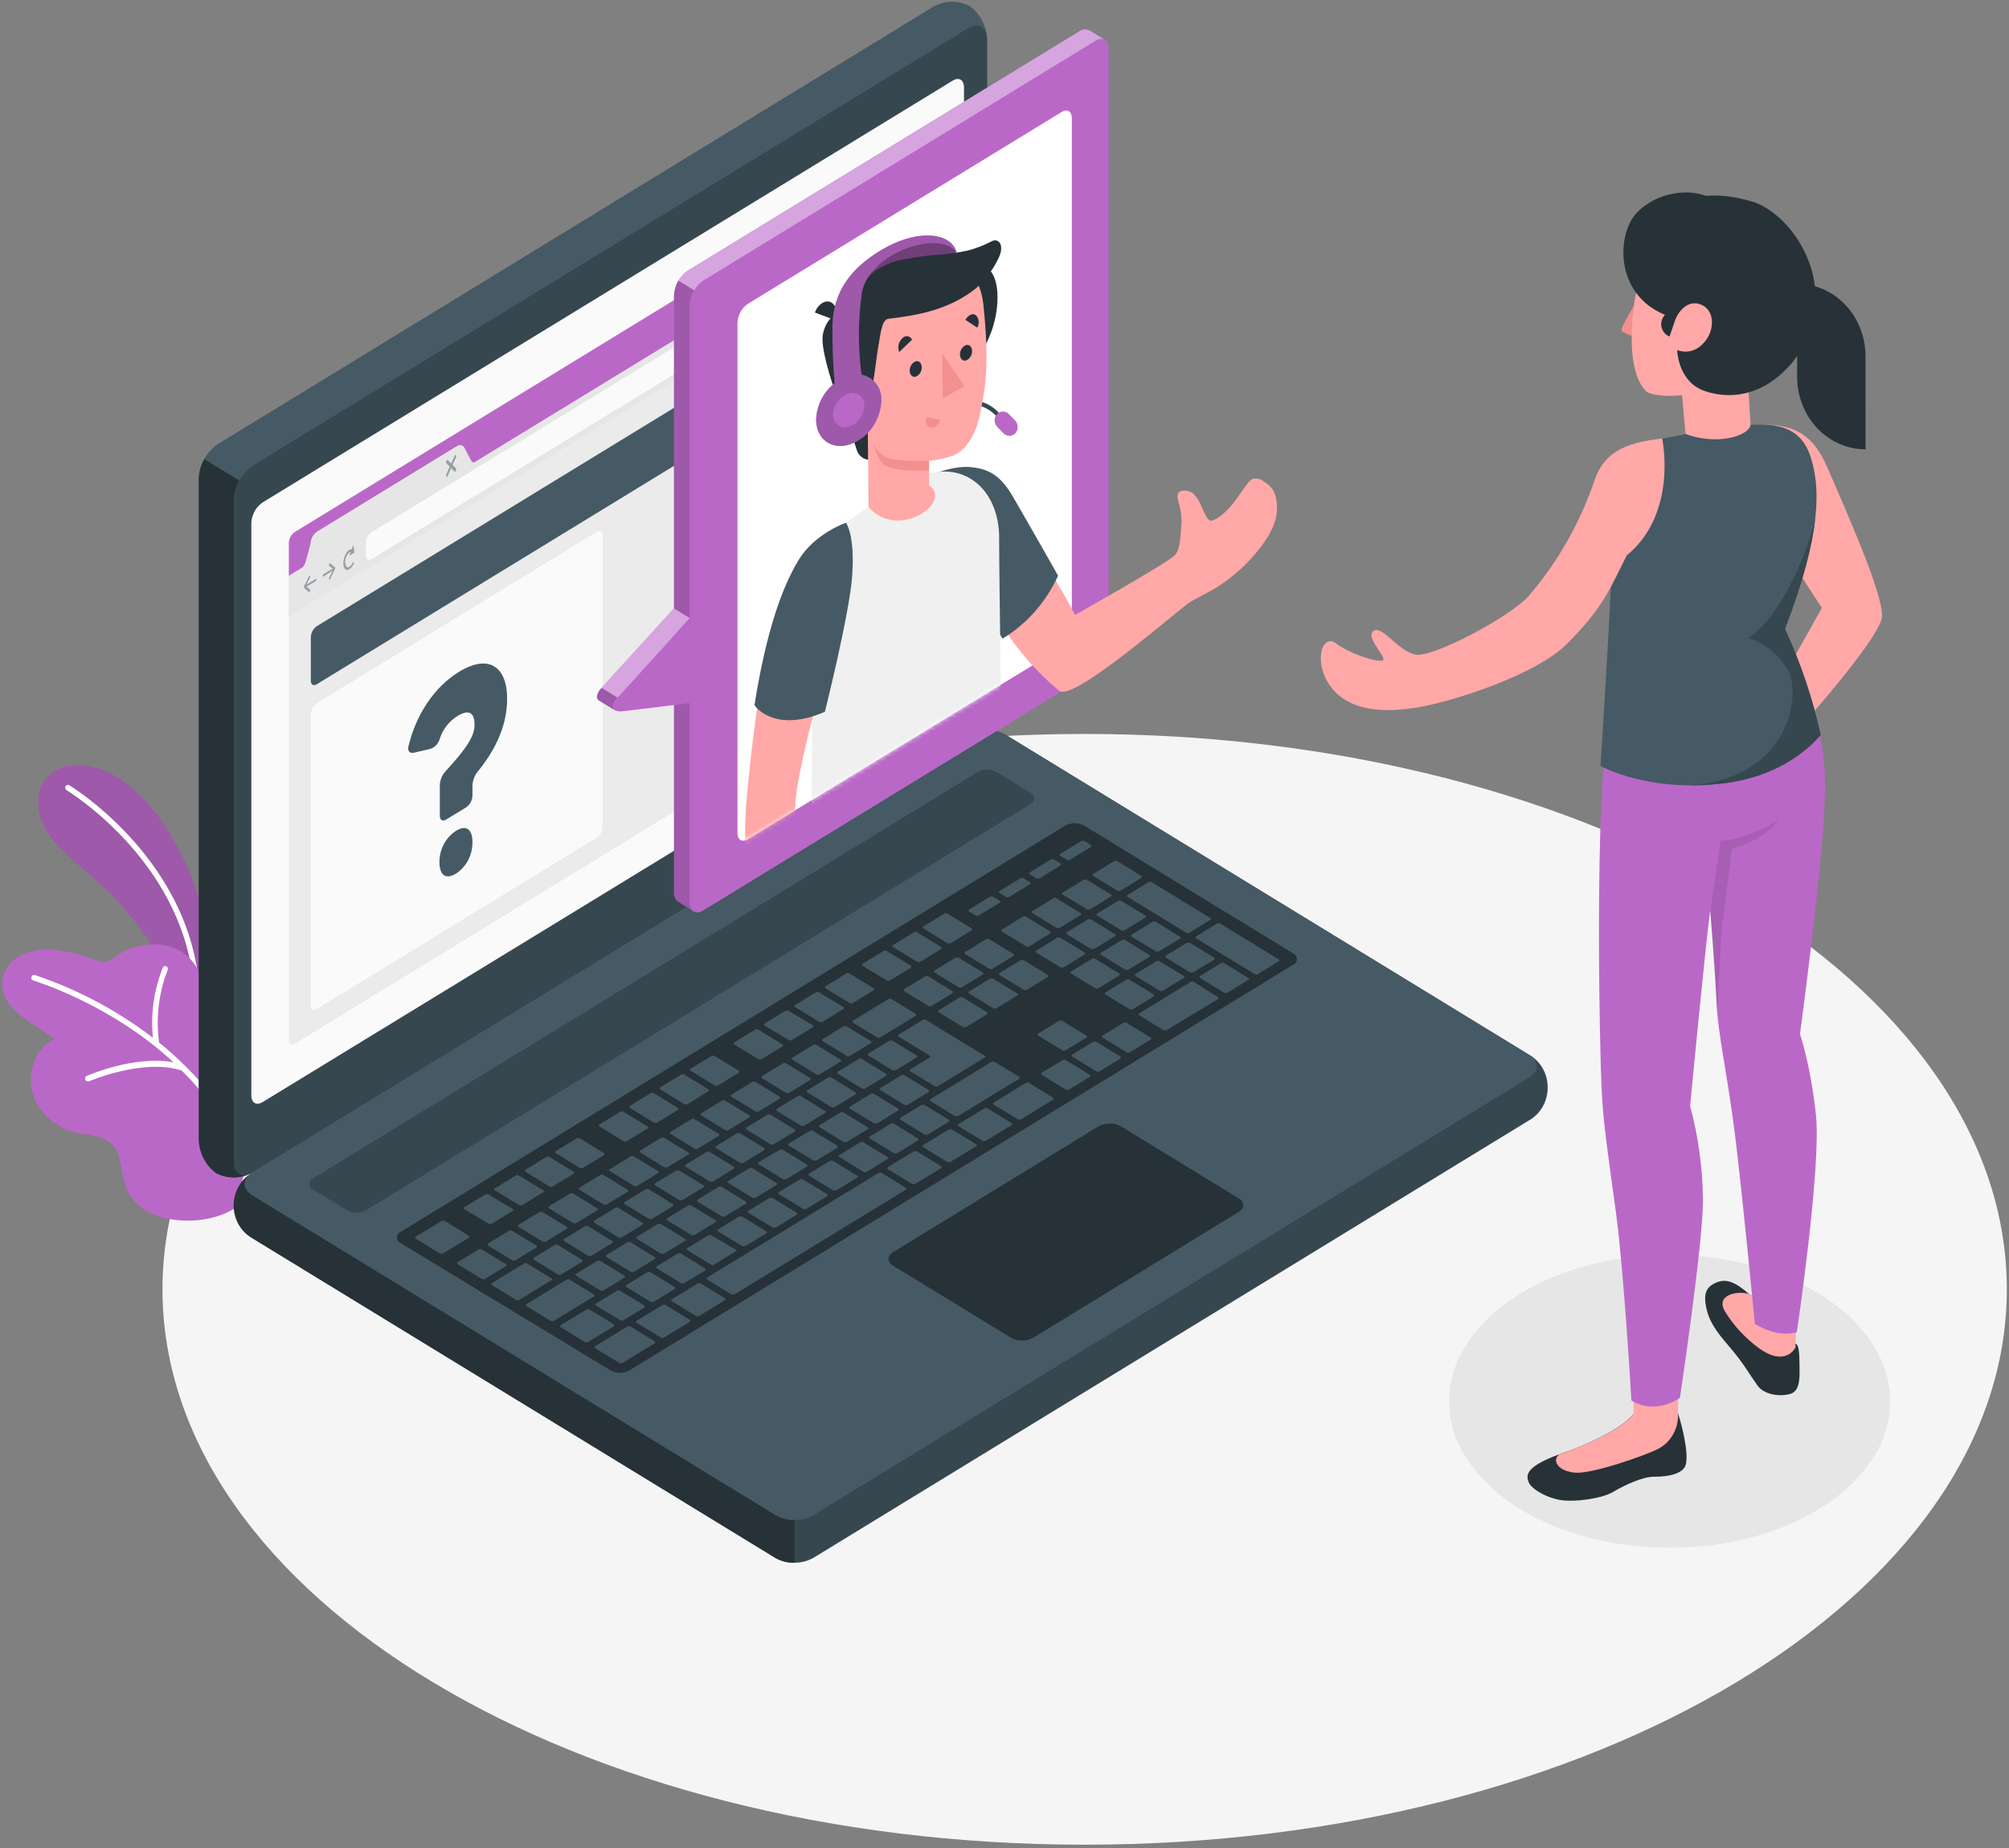 <svg width="463" height="426" viewBox="0 0 463 426" fill="none" xmlns="http://www.w3.org/2000/svg">
<rect x="0" y="0" width="463" height="426" fill="#808080" stroke="none"/>
<path d="M249.974 425.2C367.349 425.2 462.5 367.887 462.5 297.187C462.5 226.487 367.349 169.174 249.974 169.174C132.599 169.174 37.448 226.487 37.448 297.187C37.448 367.887 132.599 425.2 249.974 425.2Z" fill="#F5F5F5"/>
<path d="M384.787 356.759C412.855 356.759 435.609 341.651 435.609 323.014C435.609 304.378 412.855 289.27 384.787 289.27C356.718 289.27 333.964 304.378 333.964 323.014C333.964 341.651 356.718 356.759 384.787 356.759Z" fill="#E6E6E6"/>
<path d="M49.248 225.059C48.638 217.293 46.945 209.666 44.224 202.426C39.744 190.728 31.169 178.977 21.29 176.778C11.41 174.578 7.237 181.595 9.314 188.508C11.113 194.456 18.451 199.4 24.029 204.594C29.607 209.789 40.011 222.399 42.898 234.474L48.476 235.124L49.248 225.059Z" fill="#BA68C8"/>
<g opacity="0.15">
<path d="M49.244 225.058C48.635 217.293 46.942 209.666 44.221 202.426C39.74 190.728 31.166 178.977 21.287 176.777C11.407 174.578 7.234 181.595 9.31 188.507C11.11 194.456 18.448 199.399 24.026 204.594C29.604 209.789 40.008 222.398 42.895 234.474L48.473 235.123L49.244 225.058Z" fill="black"/>
</g>
<path d="M45.419 230.484C45.259 230.484 45.106 230.418 44.992 230.301C44.877 230.184 44.81 230.024 44.805 229.855C43.767 199.357 15.621 182.307 15.315 182.119C15.181 182.028 15.084 181.887 15.045 181.724C15.005 181.561 15.027 181.389 15.104 181.241C15.181 181.094 15.308 180.984 15.459 180.933C15.611 180.882 15.775 180.894 15.918 180.967C16.215 181.145 44.983 198.561 46.042 229.782C46.047 229.955 45.988 230.124 45.877 230.251C45.766 230.378 45.612 230.454 45.448 230.463L45.419 230.484Z" fill="white"/>
<path d="M53.687 278.744C53.687 278.744 47.931 282.598 38.932 280.954C36.022 280.544 33.31 279.165 31.189 277.016C28.864 274.481 28.498 271.926 27.846 268.533C27.666 267.114 27.208 265.751 26.501 264.532C24.523 261.725 20.725 261.777 17.521 261.044C12.972 259.997 8.789 256.541 7.473 251.817C6.158 247.094 8.294 241.344 12.606 239.48L7.315 235.888C5.67 234.865 4.149 233.634 2.786 232.222C1.425 230.782 0.611 228.863 0.501 226.829C0.501 223.854 2.588 221.194 5.159 219.979C7.793 218.902 10.651 218.591 13.437 219.078C16.258 219.444 19.032 220.147 21.704 221.173C22.433 221.521 23.22 221.71 24.019 221.728C25.058 221.533 26.032 221.057 26.847 220.346C32.899 216.156 42.759 216.439 46.003 224.42C46.478 225.593 46.764 226.849 47.279 228.002C49.158 232.306 54.449 231.007 57.87 233.018C58.944 233.738 59.855 234.7 60.539 235.835C61.223 236.97 61.662 238.25 61.826 239.585C62.509 243.837 61.391 248.686 60.649 252.886C59.908 257.085 58.968 260.992 57.89 264.972C57.01 268.26 56.041 271.517 55.012 274.754C54.795 275.424 54.32 278.325 53.687 278.744Z" fill="#BA68C8"/>
<path d="M57.308 268.92C54.292 260.132 49.338 252.233 42.859 245.88C42.792 245.726 42.672 245.606 42.523 245.544C40.656 243.691 38.699 241.943 36.658 240.308C35.888 234.653 36.571 228.882 38.636 223.603C38.706 223.446 38.714 223.267 38.658 223.104C38.602 222.941 38.488 222.808 38.34 222.734C38.192 222.66 38.022 222.652 37.868 222.711C37.714 222.77 37.588 222.891 37.519 223.048C35.471 228.137 34.684 233.696 35.234 239.198C26.945 232.867 17.749 227.987 7.999 224.745C7.84 224.703 7.672 224.727 7.53 224.813C7.388 224.899 7.283 225.04 7.237 225.206C7.215 225.289 7.208 225.376 7.218 225.462C7.228 225.548 7.254 225.631 7.294 225.706C7.335 225.781 7.389 225.847 7.454 225.899C7.519 225.952 7.593 225.99 7.672 226.012C7.929 226.085 25.473 231.364 39.991 244.864C31.091 243.219 20.479 247.765 19.995 248.006C19.858 248.06 19.745 248.164 19.674 248.298C19.604 248.433 19.581 248.59 19.609 248.741C19.638 248.892 19.716 249.027 19.83 249.123C19.944 249.218 20.087 249.268 20.232 249.262C20.311 249.278 20.391 249.278 20.469 249.262C20.588 249.2 33.059 243.858 41.87 246.759C48.27 252.974 53.173 260.72 56.171 269.35C56.212 269.479 56.291 269.59 56.395 269.669C56.5 269.748 56.626 269.79 56.754 269.79H56.962C57.04 269.759 57.111 269.711 57.171 269.65C57.231 269.589 57.279 269.515 57.312 269.434C57.344 269.353 57.36 269.265 57.36 269.177C57.359 269.089 57.341 269.001 57.308 268.92Z" fill="white"/>
<path d="M53.884 277.833C53.989 279.366 54.435 280.85 55.184 282.166C55.933 283.482 56.965 284.592 58.196 285.405L178.799 359.115C180.132 359.833 181.606 360.207 183.101 360.207C184.596 360.207 186.07 359.833 187.403 359.115L352.39 258.238C353.688 257.509 354.773 256.419 355.53 255.086C356.287 253.753 356.687 252.227 356.687 250.671C356.687 249.116 356.287 247.59 355.53 246.257C354.773 244.923 353.688 243.834 352.39 243.104L231.807 169.374C230.473 168.661 228.999 168.29 227.505 168.29C226.011 168.29 224.537 168.661 223.203 169.374L58.196 270.272C56.966 271.084 55.934 272.192 55.185 273.506C54.436 274.82 53.99 276.302 53.884 277.833Z" fill="#37474F"/>
<path d="M183.081 350.359V360.214C181.586 360.258 180.105 359.898 178.779 359.167L58.146 285.404C56.885 284.701 55.824 283.656 55.068 282.376C54.313 281.096 53.892 279.627 53.848 278.118C53.804 276.61 54.138 275.116 54.817 273.789C55.495 272.462 56.494 271.349 57.711 270.564C55.782 272.03 55.931 274.177 58.146 275.528L178.799 349.259C180.115 350.005 181.588 350.383 183.081 350.359Z" fill="#263238"/>
<path d="M49.849 270.428C48.652 269.565 47.662 268.416 46.961 267.073C46.26 265.731 45.867 264.232 45.815 262.699V110.304C45.896 108.724 46.327 107.187 47.075 105.817C47.822 104.446 48.864 103.282 50.116 102.418L215.104 1.541C216.385 0.821 217.808 0.431 219.258 0.402C220.708 0.373 222.144 0.705 223.45 1.373C224.648 2.236 225.638 3.386 226.339 4.728C227.039 6.071 227.432 7.569 227.485 9.103V161.497C227.404 163.077 226.972 164.615 226.225 165.985C225.477 167.355 224.435 168.52 223.183 169.383L58.196 270.271C56.913 270.987 55.49 271.374 54.04 271.401C52.591 271.429 51.155 271.095 49.849 270.428Z" fill="#455A64"/>
<path d="M57.682 270.543C56.447 271.129 55.107 271.423 53.754 271.403C52.401 271.383 51.068 271.05 49.849 270.428C48.652 269.565 47.662 268.416 46.961 267.073C46.26 265.73 45.867 264.232 45.815 262.699V110.304C45.862 108.719 46.298 107.174 47.08 105.822L55.15 110.744C54.375 112.1 53.939 113.643 53.884 115.227V267.632C53.884 270.334 55.546 271.538 57.682 270.543Z" fill="#263238"/>
<path d="M53.884 115.249V267.633C53.884 270.544 55.862 271.717 58.196 270.272L223.183 169.384C224.435 168.52 225.477 167.356 226.225 165.986C226.972 164.616 227.404 163.078 227.485 161.498V9.103C227.485 6.202 225.557 5.019 223.183 6.475L58.196 107.352C56.941 108.216 55.896 109.381 55.147 110.753C54.398 112.125 53.965 113.666 53.884 115.249Z" fill="#37474F"/>
<path d="M58.196 275.53L178.799 349.26C180.133 349.973 181.607 350.344 183.101 350.344C184.595 350.344 186.069 349.973 187.403 349.26L352.39 248.383C354.774 246.927 354.774 244.571 352.39 243.147L231.807 169.416C230.473 168.703 228.999 168.332 227.505 168.332C226.011 168.332 224.537 168.703 223.203 169.416L58.196 270.272C55.813 271.717 55.813 274.074 58.196 275.53Z" fill="#455A64"/>
<path d="M60.511 115.815L219.585 18.572C221.009 17.702 222.166 18.414 222.166 20.153V152.114C222.116 153.063 221.857 153.985 221.408 154.807C220.96 155.63 220.335 156.329 219.585 156.848L60.511 254.039C59.077 254.908 57.92 254.206 57.92 252.457V120.496C57.975 119.555 58.238 118.641 58.688 117.828C59.139 117.015 59.763 116.325 60.511 115.815Z" fill="#FAFAFA"/>
<path d="M72.19 271.581L225.339 177.931C226.005 177.569 226.742 177.381 227.49 177.381C228.238 177.381 228.976 177.569 229.641 177.931L237.474 182.717C237.731 182.812 237.954 182.99 238.111 183.226C238.269 183.461 238.354 183.743 238.354 184.031C238.354 184.32 238.269 184.601 238.111 184.837C237.954 185.072 237.731 185.25 237.474 185.346L84.305 278.986C83.639 279.347 82.902 279.535 82.154 279.535C81.406 279.535 80.668 279.347 80.003 278.986L72.19 274.21C71.933 274.115 71.71 273.937 71.552 273.701C71.395 273.466 71.31 273.184 71.31 272.896C71.31 272.607 71.395 272.326 71.552 272.09C71.71 271.855 71.933 271.677 72.19 271.581Z" fill="#37474F"/>
<path d="M92.374 283.929L245.523 190.289C246.191 189.932 246.927 189.747 247.674 189.747C248.422 189.747 249.158 189.932 249.825 190.289L298.007 219.75C298.264 219.845 298.487 220.023 298.645 220.258C298.802 220.494 298.887 220.775 298.887 221.064C298.887 221.353 298.802 221.634 298.645 221.87C298.487 222.105 298.264 222.283 298.007 222.378L145.036 315.882C144.368 316.241 143.629 316.428 142.88 316.428C142.131 316.428 141.392 316.241 140.724 315.882L92.384 286.558C92.122 286.468 91.893 286.294 91.73 286.058C91.567 285.823 91.479 285.539 91.478 285.247C91.477 284.955 91.563 284.671 91.724 284.434C91.885 284.197 92.112 284.02 92.374 283.929Z" fill="#263238"/>
<path d="M229.661 232.389L234.447 229.467C234.655 229.341 234.645 229.132 234.447 228.996L228.899 225.602C228.781 225.538 228.651 225.505 228.518 225.505C228.386 225.505 228.255 225.538 228.138 225.602L223.341 228.535C223.134 228.65 223.143 228.86 223.341 228.996L228.879 232.389C229 232.455 229.134 232.49 229.27 232.49C229.406 232.49 229.54 232.455 229.661 232.389ZM220.196 220.743L215.39 223.696C215.182 223.822 215.202 224.031 215.39 224.168L220.928 227.55C221.048 227.615 221.18 227.648 221.314 227.648C221.448 227.648 221.58 227.615 221.7 227.55L226.496 224.618C226.694 224.492 226.684 224.283 226.496 224.147L220.948 220.764C220.832 220.701 220.703 220.669 220.572 220.669C220.442 220.669 220.313 220.701 220.196 220.764V220.743ZM204.699 230.294L196.59 235.248C196.382 235.374 196.392 235.583 196.59 235.719L202.128 239.113C202.248 239.175 202.38 239.207 202.514 239.207C202.648 239.207 202.779 239.175 202.9 239.113L211.009 234.159C211.217 234.033 211.197 233.824 211.009 233.688L205.501 230.294C205.377 230.225 205.24 230.188 205.1 230.188C204.96 230.188 204.823 230.225 204.699 230.294ZM213.185 225.058L208.388 227.99C208.19 228.116 208.2 228.325 208.388 228.462L213.936 231.855C214.055 231.917 214.185 231.949 214.317 231.949C214.449 231.949 214.579 231.917 214.698 231.855L219.494 228.922C219.692 228.797 219.682 228.587 219.494 228.462L213.946 225.058C213.828 224.994 213.698 224.96 213.565 224.96C213.433 224.96 213.302 224.994 213.185 225.058ZM194.395 236.578L189.598 239.5C189.4 239.626 189.41 239.835 189.598 239.972L195.146 243.365C195.264 243.429 195.394 243.463 195.527 243.463C195.659 243.463 195.79 243.429 195.908 243.365L200.704 240.432C200.902 240.317 200.892 240.108 200.704 239.972L195.136 236.578C195.019 236.514 194.888 236.48 194.756 236.48C194.623 236.48 194.493 236.514 194.375 236.578H194.395ZM187.383 240.862L182.596 243.794C182.389 243.909 182.399 244.119 182.596 244.255L188.144 247.648C188.263 247.71 188.393 247.742 188.525 247.742C188.657 247.742 188.787 247.71 188.906 247.648L193.702 244.716C193.91 244.59 193.89 244.381 193.702 244.245L188.164 240.851C188.042 240.78 187.905 240.742 187.765 240.74C187.625 240.738 187.487 240.773 187.363 240.841L187.383 240.862ZM209.199 254.644L213.996 251.712C214.193 251.586 214.184 251.377 213.996 251.241L208.448 247.858C208.33 247.794 208.199 247.76 208.067 247.76C207.934 247.76 207.804 247.794 207.686 247.858L202.89 250.79C202.682 250.916 202.702 251.125 202.89 251.262L208.428 254.644C208.546 254.702 208.676 254.73 208.806 254.727C208.936 254.723 209.064 254.688 209.179 254.623L209.199 254.644ZM202.188 258.928L206.984 255.995C207.192 255.87 207.172 255.66 206.984 255.524L201.446 252.141C201.326 252.077 201.194 252.043 201.06 252.043C200.926 252.043 200.794 252.077 200.674 252.141L195.878 255.074C195.68 255.199 195.69 255.409 195.878 255.545L201.426 258.938C201.544 258.992 201.672 259.017 201.8 259.012C201.929 259.006 202.054 258.971 202.168 258.907L202.188 258.928ZM195.176 263.211L199.972 260.279C200.18 260.153 200.17 259.944 199.972 259.818L194.434 256.425C194.316 256.361 194.186 256.327 194.053 256.327C193.921 256.327 193.79 256.361 193.673 256.425L188.876 259.357C188.669 259.483 188.678 259.692 188.876 259.829L194.424 263.222C194.541 263.274 194.667 263.298 194.793 263.293C194.92 263.287 195.044 263.252 195.156 263.19L195.176 263.211ZM188.174 267.495L192.97 264.562C193.168 264.447 193.158 264.238 192.97 264.102L187.373 260.666C187.255 260.602 187.125 260.569 186.992 260.569C186.86 260.569 186.729 260.602 186.611 260.666L181.815 263.588C181.607 263.714 181.627 263.924 181.815 264.06L187.353 267.453C187.475 267.526 187.612 267.566 187.751 267.57C187.891 267.573 188.029 267.54 188.154 267.474L188.174 267.495ZM222.669 236.725L227.465 233.792C227.663 233.667 227.653 233.457 227.465 233.321L221.917 229.928C221.799 229.866 221.668 229.834 221.536 229.834C221.404 229.834 221.274 229.866 221.156 229.928L216.359 232.86C216.161 232.986 216.171 233.195 216.359 233.321L221.907 236.714C222.024 236.771 222.151 236.8 222.279 236.798C222.408 236.796 222.534 236.764 222.649 236.704L222.669 236.725ZM216.201 250.34L226.901 243.794C227.109 243.669 227.089 243.459 226.901 243.333L213.412 235.102C213.293 235.037 213.161 235.004 213.026 235.004C212.892 235.004 212.76 235.037 212.641 235.102L207.113 238.484C206.905 238.61 206.915 238.82 207.113 238.956L214.233 243.312C214.46 243.449 214.47 243.658 214.233 243.773L209.812 246.486C209.605 246.612 209.615 246.821 209.812 246.957L215.36 250.34C215.485 250.415 215.627 250.455 215.771 250.455C215.915 250.455 216.056 250.415 216.181 250.34H216.201ZM180.381 245.103L175.585 248.036C175.377 248.162 175.397 248.371 175.585 248.497L181.123 251.89C181.242 251.954 181.374 251.988 181.508 251.988C181.643 251.988 181.775 251.954 181.894 251.89L186.681 248.958C186.888 248.832 186.879 248.622 186.681 248.486L181.133 245.093C181.011 245.034 180.877 245.006 180.743 245.012C180.61 245.017 180.479 245.056 180.361 245.124L180.381 245.103ZM173.369 249.387L168.573 252.319C168.375 252.445 168.385 252.655 168.573 252.791L174.121 256.173C174.239 256.238 174.369 256.271 174.502 256.271C174.634 256.271 174.765 256.238 174.882 256.173L179.679 253.241C179.877 253.115 179.867 252.906 179.679 252.77L174.131 249.387C174.009 249.322 173.874 249.29 173.738 249.294C173.602 249.298 173.468 249.337 173.35 249.408L173.369 249.387ZM138.351 297.438C138.469 297.499 138.599 297.532 138.731 297.532C138.863 297.532 138.994 297.499 139.112 297.438L143.908 294.505C144.116 294.379 144.106 294.17 143.908 294.044L138.37 290.651C138.25 290.589 138.118 290.557 137.985 290.557C137.851 290.557 137.719 290.589 137.599 290.651L132.812 293.584C132.605 293.709 132.615 293.919 132.812 294.055L138.351 297.438ZM117.286 283.707L112.489 286.64C112.292 286.765 112.301 286.975 112.489 287.111L118.037 290.494C118.155 290.558 118.286 290.592 118.418 290.592C118.551 290.592 118.681 290.558 118.799 290.494L123.595 287.561C123.793 287.436 123.783 287.226 123.595 287.09L118.047 283.707C117.93 283.643 117.799 283.61 117.667 283.61C117.534 283.61 117.404 283.643 117.286 283.707ZM128.57 293.762C128.688 293.823 128.818 293.856 128.95 293.856C129.083 293.856 129.213 293.823 129.331 293.762L134.128 290.829C134.325 290.703 134.316 290.494 134.128 290.358L128.58 286.964C128.462 286.9 128.331 286.867 128.199 286.867C128.066 286.867 127.936 286.9 127.818 286.964L123.022 289.897C122.824 290.023 122.834 290.222 123.022 290.358L128.57 293.762ZM150.703 300.045L155.499 297.113C155.707 296.998 155.687 296.788 155.499 296.652L149.961 293.259C149.841 293.194 149.709 293.161 149.575 293.161C149.441 293.161 149.309 293.194 149.189 293.259L144.393 296.181C144.195 296.307 144.205 296.516 144.393 296.652L149.941 300.045C150.058 300.111 150.188 300.147 150.321 300.149C150.453 300.15 150.584 300.119 150.703 300.056V300.045ZM142.929 304.318C143.049 304.38 143.181 304.413 143.315 304.413C143.449 304.413 143.581 304.38 143.701 304.318L148.487 301.386C148.695 301.26 148.685 301.051 148.487 300.915L142.939 297.521C142.822 297.457 142.691 297.424 142.558 297.424C142.426 297.424 142.295 297.457 142.178 297.521L137.362 300.464C137.154 300.58 137.164 300.789 137.362 300.925L142.929 304.318ZM124.297 279.392L119.501 282.325C119.293 282.451 119.303 282.66 119.501 282.786L125.039 286.179C125.157 286.243 125.287 286.277 125.42 286.277C125.552 286.277 125.683 286.243 125.801 286.179L130.597 283.247C130.805 283.121 130.795 282.911 130.597 282.775L125.049 279.382C124.93 279.325 124.801 279.297 124.671 279.301C124.541 279.305 124.413 279.339 124.297 279.403V279.392ZM159.336 257.964L154.54 260.897C154.332 261.023 154.352 261.232 154.54 261.368L160.078 264.751C160.197 264.815 160.329 264.849 160.464 264.849C160.598 264.849 160.73 264.815 160.849 264.751L165.646 261.819C165.843 261.693 165.834 261.483 165.646 261.347L160.098 257.964C159.979 257.902 159.848 257.87 159.716 257.872C159.583 257.874 159.453 257.909 159.336 257.975V257.964ZM131.329 275.119L126.532 278.052C126.335 278.178 126.345 278.387 126.532 278.513L132.081 281.906C132.198 281.97 132.329 282.004 132.461 282.004C132.594 282.004 132.724 281.97 132.842 281.906L137.638 278.974C137.846 278.848 137.826 278.638 137.638 278.502L132.1 275.109C131.979 275.049 131.847 275.018 131.713 275.02C131.58 275.022 131.448 275.056 131.329 275.119ZM166.368 253.691L161.581 256.624C161.373 256.75 161.383 256.959 161.581 257.095L167.129 260.478C167.247 260.542 167.377 260.576 167.51 260.576C167.642 260.576 167.773 260.542 167.891 260.478L172.687 257.545C172.895 257.42 172.885 257.21 172.687 257.074L167.149 253.691C167.024 253.62 166.885 253.582 166.743 253.582C166.602 253.582 166.462 253.62 166.338 253.691H166.368ZM152.354 262.258L147.558 265.191C147.36 265.317 147.37 265.526 147.558 265.662L153.086 269.045C153.204 269.107 153.335 269.139 153.467 269.139C153.599 269.139 153.729 269.107 153.847 269.045L158.644 266.113C158.852 265.987 158.832 265.777 158.644 265.652L153.086 262.279C152.97 262.212 152.84 262.175 152.708 262.171C152.575 262.167 152.444 262.197 152.324 262.258H152.354ZM145.352 266.542L140.556 269.474C140.348 269.6 140.358 269.809 140.556 269.946L146.104 273.339C146.222 273.403 146.352 273.437 146.485 273.437C146.617 273.437 146.748 273.403 146.865 273.339L151.662 270.406C151.87 270.281 151.86 270.071 151.662 269.946L146.114 266.552C145.992 266.484 145.857 266.447 145.719 266.445C145.582 266.443 145.446 266.476 145.323 266.542H145.352ZM138.341 270.836L133.544 273.768C133.337 273.884 133.356 274.093 133.544 274.229L139.082 277.622C139.202 277.687 139.334 277.72 139.468 277.72C139.602 277.72 139.734 277.687 139.854 277.622L144.65 274.7C144.848 274.575 144.838 274.365 144.65 274.229L139.102 270.836C138.981 270.766 138.845 270.73 138.707 270.73C138.568 270.73 138.432 270.766 138.311 270.836H138.341ZM174.161 276.072L178.957 273.14C179.165 273.014 179.155 272.805 178.957 272.669L173.409 269.275C173.291 269.213 173.16 269.181 173.028 269.181C172.896 269.181 172.766 269.213 172.647 269.275L167.851 272.208C167.643 272.334 167.653 272.543 167.851 272.669L173.399 276.062C173.514 276.12 173.639 276.148 173.766 276.147C173.893 276.145 174.018 276.112 174.131 276.051L174.161 276.072ZM235.713 211.317L230.917 214.25C230.719 214.375 230.729 214.585 230.917 214.71L236.465 218.104C236.582 218.168 236.713 218.202 236.845 218.202C236.978 218.202 237.108 218.168 237.226 218.104L242.023 215.171C242.23 215.046 242.21 214.836 242.023 214.7L236.484 211.307C236.361 211.238 236.224 211.201 236.085 211.199C235.946 211.197 235.808 211.231 235.683 211.296L235.713 211.317ZM227.228 216.501L222.441 219.434C222.234 219.559 222.244 219.769 222.441 219.905L227.989 223.288C228.107 223.352 228.238 223.386 228.37 223.386C228.503 223.386 228.633 223.352 228.751 223.288L233.547 220.355C233.755 220.23 233.745 220.02 233.547 219.884L228.009 216.501C227.886 216.427 227.748 216.385 227.606 216.382C227.465 216.378 227.324 216.412 227.198 216.48L227.228 216.501ZM242.725 207.075L237.928 210.008C237.721 210.123 237.74 210.333 237.928 210.469L243.466 213.862C243.587 213.924 243.719 213.956 243.852 213.956C243.986 213.956 244.118 213.924 244.238 213.862L249.034 210.93C249.232 210.804 249.222 210.594 249.034 210.458L243.486 207.065C243.369 206.987 243.235 206.942 243.097 206.932C242.959 206.923 242.821 206.951 242.695 207.013L242.725 207.075ZM206.45 246.685L211.246 243.752C211.444 243.627 211.434 243.417 211.246 243.281L205.698 239.898C205.581 239.834 205.45 239.8 205.318 239.8C205.185 239.8 205.055 239.834 204.937 239.898L200.14 242.831C199.943 242.956 199.952 243.166 200.14 243.302L205.688 246.685C205.807 246.734 205.934 246.755 206.061 246.744C206.188 246.733 206.311 246.691 206.42 246.622L206.45 246.685ZM250.498 202.802C250.378 202.738 250.246 202.704 250.112 202.704C249.978 202.704 249.846 202.738 249.727 202.802L244.94 205.724C244.732 205.85 244.742 206.06 244.94 206.196L250.488 209.589C250.606 209.653 250.736 209.687 250.869 209.687C251.001 209.687 251.132 209.653 251.25 209.589L256.046 206.657C256.254 206.541 256.244 206.332 256.046 206.196L250.498 202.802ZM181.172 271.82L185.969 268.898C186.176 268.773 186.157 268.563 185.969 268.427L180.431 265.034C180.311 264.969 180.179 264.936 180.045 264.936C179.911 264.936 179.779 264.969 179.659 265.034L174.843 267.893C174.645 268.008 174.655 268.218 174.843 268.354L180.391 271.747C180.507 271.811 180.635 271.846 180.766 271.847C180.896 271.849 181.025 271.818 181.143 271.758L181.172 271.82ZM267.112 219.277L271.909 216.344C272.116 216.218 272.097 216.009 271.909 215.883L266.371 212.49C266.251 212.426 266.119 212.392 265.985 212.392C265.851 212.392 265.719 212.426 265.599 212.49L260.813 215.423C260.605 215.548 260.615 215.758 260.813 215.894L266.361 219.287C266.479 219.331 266.605 219.348 266.729 219.335C266.854 219.322 266.975 219.281 267.083 219.214L267.112 219.277ZM252.189 218.722L256.985 215.789C257.183 215.663 257.173 215.454 256.985 215.318L251.437 211.935C251.32 211.871 251.189 211.837 251.057 211.837C250.924 211.837 250.794 211.871 250.676 211.935L245.88 214.867C245.672 214.993 245.692 215.203 245.88 215.339L251.418 218.722C251.538 218.771 251.667 218.792 251.795 218.781C251.924 218.77 252.048 218.728 252.159 218.659L252.189 218.722ZM258.419 207.651C258.3 207.587 258.168 207.554 258.034 207.554C257.9 207.554 257.768 207.587 257.648 207.651L252.862 210.584C252.654 210.71 252.664 210.919 252.862 211.055L258.41 214.438C258.527 214.502 258.658 214.536 258.79 214.536C258.923 214.536 259.053 214.502 259.171 214.438L263.967 211.506C264.175 211.38 264.165 211.17 263.967 211.034L258.419 207.651ZM259.893 206.74L273.363 214.983C273.481 215.045 273.611 215.077 273.743 215.077C273.875 215.077 274.006 215.045 274.124 214.983L278.92 212.05C279.118 211.925 279.108 211.715 278.92 211.589L265.451 203.347C265.333 203.285 265.202 203.253 265.07 203.253C264.938 203.253 264.808 203.285 264.689 203.347L259.893 206.28C259.636 206.342 259.646 206.552 259.893 206.677V206.74ZM243.635 216.166L238.838 219.099C238.64 219.224 238.65 219.434 238.838 219.57L244.386 222.953C244.504 223.017 244.634 223.051 244.767 223.051C244.899 223.051 245.03 223.017 245.148 222.953L249.944 220.02C250.152 219.895 250.132 219.685 249.944 219.549L244.406 216.166C244.285 216.092 244.149 216.05 244.009 216.044C243.869 216.039 243.731 216.07 243.605 216.135L243.635 216.166ZM190.864 248.381L186.068 251.314C185.86 251.44 185.88 251.649 186.068 251.785L191.606 255.179C191.725 255.243 191.857 255.276 191.991 255.276C192.125 255.276 192.258 255.243 192.377 255.179L197.164 252.246C197.371 252.12 197.361 251.921 197.164 251.785L191.655 248.402C191.534 248.332 191.4 248.294 191.262 248.29C191.124 248.286 190.988 248.318 190.864 248.381ZM259.31 223.487C259.429 223.551 259.561 223.585 259.695 223.585C259.829 223.585 259.961 223.551 260.081 223.487L264.877 220.554C265.075 220.439 265.065 220.23 264.877 220.094L259.3 216.679C259.181 216.617 259.051 216.585 258.919 216.585C258.787 216.585 258.657 216.617 258.538 216.679L253.742 219.612C253.534 219.737 253.554 219.947 253.742 220.083L259.31 223.487ZM197.866 244.098L193.079 247.03C192.872 247.156 192.881 247.366 193.079 247.502L198.627 250.895C198.746 250.957 198.876 250.989 199.008 250.989C199.14 250.989 199.27 250.957 199.389 250.895L204.185 247.963C204.393 247.837 204.383 247.627 204.185 247.502L198.647 244.108C198.527 244.041 198.394 244.004 198.258 244.003C198.122 244.001 197.987 244.033 197.866 244.098ZM145.342 293.133C145.461 293.195 145.591 293.227 145.723 293.227C145.855 293.227 145.985 293.195 146.104 293.133L150.9 290.201C151.098 290.075 151.088 289.866 150.9 289.74L145.352 286.347C145.235 286.282 145.104 286.249 144.972 286.249C144.839 286.249 144.709 286.282 144.591 286.347L139.794 289.279C139.597 289.405 139.606 289.614 139.794 289.75L145.342 293.133ZM134.8 282.66L130.004 285.582C129.796 285.708 129.806 285.917 130.004 286.053L135.542 289.447C135.661 289.511 135.793 289.545 135.928 289.545C136.062 289.545 136.194 289.511 136.313 289.447L141.1 286.514C141.307 286.399 141.298 286.189 141.1 286.053L135.562 282.66C135.444 282.596 135.313 282.562 135.181 282.562C135.048 282.562 134.918 282.596 134.8 282.66ZM153.086 288.944L157.872 286.011C158.08 285.886 158.07 285.676 157.872 285.54L152.324 282.157C152.207 282.093 152.076 282.059 151.944 282.059C151.811 282.059 151.681 282.093 151.563 282.157L146.767 285.09C146.559 285.215 146.569 285.425 146.767 285.561L152.305 288.944C152.425 289.01 152.559 289.045 152.695 289.045C152.831 289.045 152.965 289.01 153.086 288.944ZM160.088 284.66L164.884 281.728C165.092 281.602 165.072 281.393 164.884 281.257L159.346 277.874C159.227 277.809 159.094 277.776 158.96 277.776C158.826 277.776 158.694 277.809 158.575 277.874L153.778 280.806C153.58 280.932 153.59 281.141 153.778 281.278L159.326 284.66C159.451 284.724 159.589 284.753 159.727 284.746C159.865 284.738 159.999 284.695 160.117 284.619L160.088 284.66ZM167.099 280.377L171.896 277.444C172.094 277.319 172.084 277.109 171.896 276.973L166.348 273.58C166.229 273.518 166.099 273.486 165.967 273.486C165.835 273.486 165.705 273.518 165.586 273.58L160.79 276.512C160.582 276.638 160.602 276.847 160.79 276.973L166.328 280.366C166.454 280.431 166.593 280.462 166.732 280.457C166.872 280.451 167.008 280.41 167.129 280.335L167.099 280.377ZM141.772 278.418L136.976 281.351C136.778 281.477 136.788 281.686 136.976 281.822L142.524 285.215C142.642 285.277 142.773 285.31 142.905 285.31C143.037 285.31 143.167 285.277 143.285 285.215L148.082 282.283C148.289 282.157 148.27 281.948 148.082 281.822L142.544 278.429C142.431 278.363 142.306 278.325 142.178 278.316C142.05 278.307 141.922 278.327 141.802 278.377L141.772 278.418ZM148.784 274.135L143.988 277.067C143.78 277.193 143.8 277.403 143.988 277.539L149.526 280.932C149.646 280.994 149.778 281.026 149.911 281.026C150.045 281.026 150.177 280.994 150.297 280.932L155.093 277.999C155.291 277.874 155.281 277.664 155.093 277.539L149.545 274.145C149.435 274.078 149.312 274.038 149.185 274.029C149.058 274.02 148.931 274.042 148.814 274.093L148.784 274.135ZM176.821 256.959L172.034 259.891C171.827 260.017 171.837 260.227 172.034 260.352L177.582 263.746C177.7 263.81 177.831 263.843 177.963 263.843C178.096 263.843 178.226 263.81 178.344 263.746L183.14 260.813C183.348 260.687 183.338 260.478 183.14 260.342L177.602 256.949C177.48 256.886 177.346 256.855 177.21 256.857C177.075 256.859 176.942 256.894 176.821 256.959ZM169.819 261.242L165.023 264.175C164.815 264.301 164.835 264.51 165.023 264.636L170.561 268.029C170.68 268.093 170.812 268.127 170.946 268.127C171.08 268.127 171.213 268.093 171.332 268.029L176.129 265.097C176.326 264.971 176.316 264.761 176.129 264.625L170.581 261.232C170.464 261.175 170.337 261.146 170.209 261.148C170.08 261.15 169.954 261.182 169.839 261.242H169.819ZM183.833 252.675L179.036 255.608C178.838 255.723 178.848 255.933 179.036 256.069L184.584 259.462C184.702 259.526 184.832 259.56 184.965 259.56C185.097 259.56 185.228 259.526 185.346 259.462L190.142 256.54C190.34 256.414 190.33 256.205 190.142 256.069L184.594 252.675C184.479 252.615 184.352 252.583 184.223 252.583C184.094 252.583 183.967 252.615 183.852 252.675H183.833ZM155.806 269.81L151.009 272.742C150.801 272.868 150.811 273.077 151.009 273.213L156.557 276.596C156.675 276.66 156.805 276.694 156.938 276.694C157.07 276.694 157.201 276.66 157.319 276.596L162.115 273.664C162.323 273.538 162.313 273.328 162.115 273.192L156.567 269.81C156.452 269.749 156.325 269.717 156.196 269.717C156.067 269.717 155.941 269.749 155.825 269.81H155.806ZM162.807 265.526L158.011 268.458C157.813 268.584 157.823 268.794 158.011 268.93L163.559 272.313C163.677 272.377 163.807 272.41 163.94 272.41C164.072 272.41 164.203 272.377 164.32 272.313L169.117 269.38C169.325 269.254 169.305 269.045 169.117 268.909L163.569 265.526C163.454 265.465 163.327 265.433 163.198 265.433C163.069 265.433 162.942 265.465 162.827 265.526H162.807ZM157.694 295.772L162.491 292.84C162.689 292.714 162.679 292.505 162.491 292.379L156.933 288.944C156.815 288.88 156.685 288.846 156.552 288.846C156.42 288.846 156.289 288.88 156.171 288.944L151.375 291.876C151.167 292.002 151.187 292.212 151.375 292.348L156.913 295.741C157.035 295.813 157.171 295.853 157.31 295.859C157.449 295.864 157.588 295.835 157.714 295.772H157.694ZM116.564 291.374L111.026 287.991C110.906 287.926 110.774 287.893 110.64 287.893C110.506 287.893 110.374 287.926 110.254 287.991L105.458 290.923C105.26 291.049 105.27 291.258 105.458 291.395L111.006 294.777C111.124 294.842 111.254 294.875 111.387 294.875C111.519 294.875 111.65 294.842 111.767 294.777L116.564 291.845C116.821 291.719 116.801 291.51 116.584 291.374H116.564ZM127.067 294.641L121.528 291.248C121.408 291.186 121.276 291.154 121.143 291.154C121.009 291.154 120.877 291.186 120.757 291.248L113.379 295.751C113.182 295.877 113.191 296.087 113.379 296.223L118.927 299.616C119.045 299.68 119.176 299.714 119.308 299.714C119.441 299.714 119.571 299.68 119.689 299.616L127.067 295.113C127.373 294.987 127.304 294.777 127.086 294.641H127.067ZM108.059 284.828L102.521 281.435C102.401 281.37 102.269 281.337 102.135 281.337C102.001 281.337 101.869 281.37 101.749 281.435L95.816 285.048C95.618 285.174 95.628 285.383 95.816 285.509L101.364 288.902C101.481 288.966 101.612 289 101.744 289C101.877 289 102.007 288.966 102.125 288.902L108.059 285.289C108.316 285.163 108.296 284.954 108.079 284.828H108.059ZM112.588 282.053C112.706 282.117 112.837 282.15 112.969 282.15C113.101 282.15 113.232 282.117 113.35 282.053L118.146 279.12C118.344 278.994 118.334 278.785 118.146 278.649L112.588 275.329C112.47 275.265 112.34 275.231 112.207 275.231C112.075 275.231 111.944 275.265 111.827 275.329L107.03 278.261C106.833 278.387 106.842 278.596 107.03 278.733L112.588 282.053ZM136.857 298.37L131.329 294.966C131.211 294.902 131.081 294.868 130.948 294.868C130.816 294.868 130.685 294.902 130.567 294.966L121.34 300.601C121.143 300.726 121.153 300.936 121.34 301.072L126.889 304.455C127.006 304.519 127.137 304.552 127.269 304.552C127.402 304.552 127.532 304.519 127.65 304.455L136.867 298.82C137.085 298.705 137.075 298.495 136.857 298.37ZM141.456 305.24L135.908 301.847C135.789 301.785 135.659 301.753 135.527 301.753C135.395 301.753 135.265 301.785 135.146 301.847L129.213 305.45C129.015 305.575 129.025 305.785 129.213 305.921L134.761 309.314C134.879 309.376 135.009 309.408 135.141 309.408C135.273 309.408 135.404 309.376 135.522 309.314L141.456 305.711C141.683 305.575 141.673 305.366 141.456 305.23V305.24ZM164.706 250.193C164.826 250.255 164.958 250.288 165.092 250.288C165.225 250.288 165.357 250.255 165.478 250.193L170.274 247.261C170.472 247.135 170.462 246.926 170.274 246.8L164.726 243.407C164.608 243.342 164.478 243.309 164.345 243.309C164.213 243.309 164.082 243.342 163.964 243.407L159.168 246.339C158.96 246.465 158.98 246.674 159.168 246.811L164.706 250.193ZM150.693 258.76C150.812 258.825 150.944 258.858 151.078 258.858C151.212 258.858 151.345 258.825 151.464 258.76L156.251 255.828C156.458 255.713 156.448 255.503 156.251 255.367L150.703 251.974C150.584 251.912 150.454 251.88 150.322 251.88C150.19 251.88 150.059 251.912 149.941 251.974L145.174 254.906C144.967 255.032 144.976 255.241 145.174 255.378L150.693 258.76ZM119.61 277.759C119.729 277.823 119.861 277.857 119.995 277.857C120.13 277.857 120.262 277.823 120.381 277.759L125.168 274.826C125.375 274.7 125.366 274.491 125.168 274.355L119.62 270.972C119.502 270.908 119.371 270.874 119.239 270.874C119.106 270.874 118.976 270.908 118.858 270.972L114.062 273.905C113.854 274.03 113.874 274.24 114.062 274.376L119.61 277.759ZM157.704 254.477C157.823 254.539 157.953 254.571 158.085 254.571C158.217 254.571 158.347 254.539 158.466 254.477L163.262 251.544C163.47 251.419 163.45 251.209 163.262 251.084L157.724 247.69C157.605 247.626 157.472 247.592 157.338 247.592C157.204 247.592 157.072 247.626 156.953 247.69L152.156 250.623C151.959 250.748 151.968 250.958 152.156 251.094L157.704 254.477ZM143.691 263.044C143.809 263.108 143.939 263.142 144.072 263.142C144.204 263.142 144.335 263.108 144.452 263.044L149.249 260.122C149.447 259.996 149.437 259.787 149.249 259.651L143.701 256.257C143.583 256.193 143.452 256.159 143.32 256.159C143.188 256.159 143.057 256.193 142.939 256.257L138.143 259.19C137.945 259.305 137.955 259.514 138.143 259.651L143.691 263.044ZM145.313 305.774C145.193 305.71 145.061 305.676 144.927 305.676C144.793 305.676 144.661 305.71 144.541 305.774L137.164 310.288C136.966 310.414 136.976 310.623 137.164 310.749L142.712 314.142C142.83 314.207 142.96 314.24 143.093 314.24C143.225 314.24 143.356 314.207 143.473 314.142L150.851 309.628C151.049 309.503 151.039 309.293 150.851 309.157L145.313 305.774ZM133.633 269.192C133.752 269.253 133.882 269.286 134.014 269.286C134.146 269.286 134.276 269.253 134.395 269.192L139.191 266.259C139.389 266.133 139.379 265.924 139.191 265.788L133.643 262.395C133.525 262.333 133.394 262.3 133.262 262.3C133.13 262.3 133 262.333 132.882 262.395L128.085 265.327C127.887 265.453 127.897 265.662 128.085 265.788L133.633 269.192ZM126.622 273.475C126.739 273.539 126.87 273.573 127.002 273.573C127.135 273.573 127.265 273.539 127.383 273.475L132.179 270.543C132.387 270.417 132.377 270.207 132.179 270.071L126.641 266.678C126.521 266.616 126.389 266.584 126.256 266.584C126.122 266.584 125.99 266.616 125.87 266.678L121.083 269.611C120.876 269.736 120.886 269.946 121.083 270.071L126.622 273.475ZM275.143 226.346C275.025 226.282 274.894 226.248 274.762 226.248C274.629 226.248 274.499 226.282 274.381 226.346L262.573 233.562C262.375 233.688 262.385 233.897 262.573 234.033L268.121 237.427C268.24 237.488 268.37 237.521 268.502 237.521C268.634 237.521 268.764 237.488 268.883 237.427L280.71 230.294C280.918 230.169 280.908 229.959 280.71 229.834L275.143 226.346ZM259.646 235.772C259.527 235.71 259.397 235.678 259.265 235.678C259.133 235.678 259.003 235.71 258.884 235.772L254.088 238.704C253.89 238.83 253.9 239.039 254.088 239.165L259.636 242.558C259.754 242.62 259.885 242.653 260.017 242.653C260.149 242.653 260.279 242.62 260.397 242.558L265.194 239.626C265.392 239.5 265.382 239.291 265.194 239.155L259.646 235.772ZM164.706 291.395L169.503 288.462C169.71 288.336 169.7 288.127 169.503 288.001L163.964 284.755C163.847 284.69 163.716 284.657 163.584 284.657C163.451 284.657 163.321 284.69 163.203 284.755L158.407 287.687C158.199 287.813 158.209 288.022 158.407 288.158L163.955 291.552C164.077 291.604 164.21 291.626 164.342 291.615C164.474 291.604 164.602 291.561 164.716 291.489L164.706 291.395ZM245.622 244.349C245.505 244.285 245.374 244.251 245.242 244.251C245.109 244.251 244.979 244.285 244.861 244.349L240.064 247.282C239.857 247.407 239.877 247.617 240.064 247.753L245.603 251.136C245.722 251.2 245.854 251.234 245.988 251.234C246.122 251.234 246.255 251.2 246.374 251.136L251.17 248.203C251.368 248.078 251.358 247.868 251.17 247.732L245.622 244.349ZM282.145 222.021C282.025 221.956 281.893 221.923 281.759 221.923C281.625 221.923 281.493 221.956 281.373 222.021L276.577 224.953C276.379 225.079 276.389 225.288 276.577 225.424L282.125 228.807C282.242 228.871 282.373 228.905 282.505 228.905C282.638 228.905 282.768 228.871 282.886 228.807L287.683 225.875C287.89 225.749 287.871 225.54 287.683 225.403L282.145 222.021ZM294.694 221.12L281.225 212.888C281.107 212.824 280.976 212.79 280.844 212.79C280.712 212.79 280.581 212.824 280.463 212.888L275.667 215.821C275.459 215.936 275.479 216.145 275.667 216.281L289.127 224.513C289.246 224.578 289.378 224.611 289.512 224.611C289.646 224.611 289.778 224.578 289.898 224.513L294.694 221.581C294.932 221.56 294.922 221.35 294.704 221.214L294.694 221.12ZM219.435 260.352C219.316 260.29 219.186 260.258 219.054 260.258C218.922 260.258 218.792 260.29 218.673 260.352L212.74 263.955C212.532 264.081 212.552 264.29 212.74 264.426L218.278 267.82C218.398 267.882 218.53 267.914 218.663 267.914C218.797 267.914 218.929 267.882 219.049 267.82L224.983 264.217C225.181 264.091 225.171 263.882 224.983 263.746L219.435 260.352ZM237.147 249.628C237.029 249.563 236.899 249.53 236.766 249.53C236.634 249.53 236.503 249.563 236.386 249.628L229.008 254.142C228.81 254.267 228.82 254.477 229.008 254.613L234.556 257.996C234.674 258.06 234.804 258.094 234.937 258.094C235.069 258.094 235.2 258.06 235.317 257.996L242.695 253.482C242.893 253.356 242.883 253.147 242.695 253.021L237.147 249.628ZM203.216 270.375C203.098 270.311 202.968 270.277 202.835 270.277C202.703 270.277 202.572 270.311 202.455 270.375L162.985 294.463C162.778 294.589 162.797 294.798 162.985 294.935L168.523 298.328C168.644 298.39 168.776 298.422 168.909 298.422C169.043 298.422 169.175 298.39 169.295 298.328L208.754 274.24C208.962 274.114 208.952 273.904 208.754 273.779L203.216 270.375ZM161.541 295.856C161.422 295.792 161.29 295.758 161.156 295.758C161.022 295.758 160.89 295.792 160.77 295.856L154.836 299.459C154.639 299.585 154.648 299.794 154.836 299.93L160.384 303.313C160.502 303.377 160.633 303.411 160.765 303.411C160.898 303.411 161.028 303.377 161.146 303.313L167.08 299.7C167.287 299.585 167.268 299.375 167.08 299.239L161.541 295.856ZM211.335 265.411C211.216 265.346 211.084 265.313 210.95 265.313C210.816 265.313 210.683 265.346 210.564 265.411L204.63 269.014C204.423 269.139 204.432 269.349 204.63 269.485L210.178 272.868C210.296 272.932 210.427 272.966 210.559 272.966C210.691 272.966 210.822 272.932 210.94 272.868L216.873 269.254C217.081 269.139 217.061 268.93 216.873 268.794L211.335 265.411ZM153.422 300.82C153.304 300.756 153.174 300.723 153.041 300.723C152.909 300.723 152.778 300.756 152.661 300.82L146.727 304.434C146.519 304.559 146.539 304.769 146.727 304.905L152.265 308.288C152.385 308.352 152.517 308.386 152.651 308.386C152.785 308.386 152.917 308.352 153.036 308.288L158.97 304.675C159.178 304.549 159.168 304.339 158.97 304.214L153.422 300.82ZM227.594 255.493C227.474 255.428 227.342 255.395 227.208 255.395C227.074 255.395 226.942 255.428 226.822 255.493L220.889 259.106C220.681 259.232 220.691 259.441 220.889 259.567L226.437 262.96C226.555 263.022 226.685 263.054 226.817 263.054C226.949 263.054 227.08 263.022 227.198 262.96L233.132 259.347C233.34 259.221 233.32 259.012 233.132 258.876L227.594 255.493ZM252.674 240.15C252.554 240.088 252.422 240.055 252.288 240.055C252.154 240.055 252.022 240.088 251.902 240.15L247.116 243.082C246.908 243.208 246.918 243.417 247.116 243.543L252.664 246.936C252.781 247.001 252.912 247.034 253.045 247.034C253.177 247.034 253.308 247.001 253.425 246.936L258.222 244.004C258.429 243.878 258.419 243.669 258.222 243.532L252.674 240.15ZM268.032 228.346L272.819 225.414C273.026 225.288 273.016 225.079 272.819 224.943L267.271 221.56C267.153 221.496 267.022 221.462 266.89 221.462C266.757 221.462 266.627 221.496 266.509 221.56L261.713 224.492C261.505 224.618 261.515 224.827 261.713 224.964L267.251 228.346C267.368 228.407 267.496 228.439 267.627 228.439C267.757 228.439 267.886 228.407 268.002 228.346H268.032ZM236.692 228.126L241.489 225.194C241.696 225.079 241.676 224.869 241.489 224.733L235.95 221.34C235.83 221.278 235.698 221.246 235.565 221.246C235.431 221.246 235.299 221.278 235.179 221.34L230.383 224.272C230.185 224.398 230.195 224.607 230.383 224.744L235.931 228.137C236.045 228.194 236.171 228.223 236.298 228.222C236.425 228.22 236.549 228.187 236.662 228.126H236.692ZM220.869 257.21L234.882 248.643C235.08 248.518 235.07 248.308 234.882 248.172L229.235 244.779C229.117 244.717 228.987 244.685 228.855 244.685C228.723 244.685 228.592 244.717 228.474 244.779L214.451 253.335C214.243 253.461 214.253 253.67 214.451 253.807L219.989 257.189C220.11 257.262 220.247 257.302 220.387 257.306C220.526 257.31 220.665 257.277 220.79 257.21H220.869ZM260.308 232.609C260.426 232.673 260.557 232.707 260.689 232.707C260.822 232.707 260.952 232.673 261.07 232.609L265.866 229.676C266.064 229.551 266.054 229.341 265.866 229.205L260.318 225.822C260.201 225.758 260.07 225.725 259.938 225.725C259.805 225.725 259.675 225.758 259.557 225.822L254.76 228.755C254.563 228.881 254.572 229.09 254.76 229.226L260.308 232.609ZM253.148 227.791L257.945 224.859C258.143 224.733 258.133 224.524 257.945 224.388L252.397 220.994C252.279 220.93 252.148 220.896 252.016 220.896C251.884 220.896 251.753 220.93 251.635 220.994L246.839 223.927C246.641 224.042 246.651 224.251 246.839 224.388L252.387 227.781C252.494 227.832 252.61 227.859 252.727 227.861C252.844 227.863 252.961 227.839 253.069 227.791H253.148ZM213.857 261.494L218.654 258.561C218.851 258.436 218.842 258.226 218.654 258.101L213.106 254.707C212.988 254.643 212.857 254.609 212.725 254.609C212.592 254.609 212.462 254.643 212.344 254.707L207.548 257.64C207.35 257.765 207.36 257.975 207.548 258.111L213.096 261.504C213.204 261.552 213.321 261.576 213.438 261.574C213.555 261.572 213.671 261.545 213.778 261.494H213.857ZM244.811 242.087C244.929 242.151 245.06 242.185 245.192 242.185C245.325 242.185 245.455 242.151 245.573 242.087L250.369 239.155C250.577 239.029 250.567 238.82 250.369 238.694L244.821 235.301C244.703 235.239 244.573 235.206 244.441 235.206C244.309 235.206 244.178 235.239 244.06 235.301L239.263 238.233C239.056 238.359 239.066 238.568 239.263 238.704L244.811 242.087ZM178.819 282.932L183.615 280C183.813 279.874 183.803 279.665 183.615 279.529L178.067 276.146C177.949 276.081 177.819 276.048 177.686 276.048C177.554 276.048 177.423 276.081 177.305 276.146L172.509 279.078C172.301 279.204 172.321 279.413 172.509 279.55L178.047 282.932C178.157 282.982 178.275 283.007 178.394 283.005C178.514 283.003 178.631 282.975 178.739 282.922L178.819 282.932ZM185.82 278.649L190.617 275.716C190.824 275.591 190.815 275.381 190.617 275.245L185.079 271.852C184.96 271.79 184.83 271.758 184.698 271.758C184.566 271.758 184.436 271.79 184.317 271.852L179.521 274.784C179.313 274.91 179.323 275.119 179.521 275.245L185.069 278.638C185.172 278.685 185.283 278.709 185.395 278.709C185.507 278.709 185.618 278.685 185.721 278.638L185.82 278.649ZM171.807 287.216L176.603 284.283C176.811 284.158 176.791 283.948 176.603 283.812L171.065 280.429C170.946 280.365 170.813 280.331 170.679 280.331C170.545 280.331 170.413 280.365 170.294 280.429L165.497 283.362C165.3 283.487 165.309 283.697 165.497 283.833L171.045 287.216C171.153 287.265 171.27 287.29 171.388 287.288C171.505 287.286 171.621 287.258 171.728 287.205L171.807 287.216ZM199.765 270.092L204.551 267.17C204.759 267.045 204.749 266.835 204.551 266.699L199.003 263.306C198.885 263.241 198.755 263.208 198.622 263.208C198.49 263.208 198.359 263.241 198.242 263.306L193.445 266.238C193.237 266.353 193.257 266.563 193.445 266.699L198.983 270.092C199.104 270.158 199.238 270.193 199.374 270.193C199.51 270.193 199.644 270.158 199.765 270.092ZM192.753 274.386L197.549 271.454C197.747 271.328 197.737 271.119 197.549 270.983L192.001 267.589C191.883 267.527 191.753 267.495 191.621 267.495C191.488 267.495 191.358 267.527 191.24 267.589L186.443 270.522C186.246 270.647 186.255 270.857 186.443 270.983L191.991 274.376C192.111 274.434 192.242 274.463 192.374 274.459C192.507 274.456 192.636 274.42 192.753 274.355V274.386ZM206.766 265.809L211.563 262.876C211.77 262.751 211.751 262.541 211.563 262.415L206.025 259.022C205.905 258.96 205.773 258.928 205.639 258.928C205.505 258.928 205.373 258.96 205.253 259.022L200.467 261.955C200.259 262.08 200.269 262.29 200.467 262.426L206.015 265.819C206.135 265.873 206.265 265.897 206.395 265.89C206.525 265.883 206.652 265.844 206.766 265.777V265.809ZM238.828 202.425C238.948 202.49 239.08 202.523 239.214 202.523C239.348 202.523 239.48 202.49 239.6 202.425L244.396 199.493C244.594 199.378 244.584 199.168 244.396 199.032L242.923 198.131C242.803 198.067 242.671 198.033 242.537 198.033C242.403 198.033 242.271 198.067 242.151 198.131L237.355 201.064C237.157 201.19 237.167 201.399 237.355 201.535L238.828 202.425ZM204.353 225.99C204.471 226.054 204.602 226.088 204.734 226.088C204.867 226.088 204.997 226.054 205.115 225.99L209.911 223.057C210.109 222.932 210.099 222.722 209.911 222.586L204.363 219.203C204.245 219.139 204.115 219.106 203.982 219.106C203.85 219.106 203.719 219.139 203.602 219.203L198.805 222.136C198.607 222.261 198.617 222.471 198.805 222.607L204.353 225.99ZM218.357 217.391C218.475 217.456 218.605 217.489 218.738 217.489C218.87 217.489 219.001 217.456 219.118 217.391L223.915 214.459C224.123 214.333 224.103 214.124 223.915 213.988L218.377 210.594C218.257 210.532 218.125 210.5 217.991 210.5C217.857 210.5 217.725 210.532 217.605 210.594L212.809 213.527C212.611 213.653 212.621 213.862 212.809 213.988L218.357 217.391ZM195.779 231.195C195.899 231.257 196.031 231.289 196.165 231.289C196.298 231.289 196.43 231.257 196.55 231.195L201.347 228.263C201.545 228.137 201.535 227.927 201.347 227.791L195.799 224.398C195.68 224.336 195.55 224.304 195.418 224.304C195.286 224.304 195.156 224.336 195.037 224.398L190.241 227.331C190.033 227.446 190.053 227.655 190.241 227.791L195.779 231.195ZM211.345 221.675C211.465 221.739 211.597 221.773 211.731 221.773C211.865 221.773 211.997 221.739 212.117 221.675L216.903 218.743C217.111 218.617 217.101 218.407 216.903 218.271L211.355 214.888C211.237 214.824 211.107 214.791 210.974 214.791C210.842 214.791 210.711 214.824 210.594 214.888L205.797 217.821C205.59 217.947 205.599 218.156 205.797 218.292L211.345 221.675ZM181.766 239.72C181.883 239.785 182.014 239.818 182.146 239.818C182.279 239.818 182.409 239.785 182.527 239.72L187.324 236.788C187.531 236.662 187.521 236.453 187.324 236.316L181.766 232.996C181.648 232.932 181.517 232.899 181.385 232.899C181.252 232.899 181.122 232.932 181.004 232.996L176.208 235.929C176 236.055 176.01 236.264 176.208 236.4L181.766 239.72ZM188.787 235.531C188.905 235.595 189.035 235.629 189.168 235.629C189.3 235.629 189.431 235.595 189.549 235.531L194.345 232.598C194.553 232.473 194.533 232.263 194.345 232.127L188.797 228.734C188.679 228.672 188.548 228.64 188.416 228.64C188.284 228.64 188.154 228.672 188.036 228.734L183.239 231.666C183.041 231.792 183.051 232.002 183.239 232.127L188.787 235.531ZM224.815 211.013C224.933 211.078 225.063 211.111 225.196 211.111C225.328 211.111 225.459 211.078 225.576 211.013L230.373 208.081C230.58 207.955 230.571 207.746 230.373 207.61L228.899 206.709C228.781 206.645 228.651 206.611 228.518 206.611C228.386 206.611 228.255 206.645 228.138 206.709L223.341 209.641C223.134 209.767 223.153 209.977 223.341 210.113L224.815 211.013ZM245.84 198.163C245.958 198.225 246.089 198.257 246.221 198.257C246.353 198.257 246.483 198.225 246.601 198.163L251.398 195.23C251.606 195.105 251.596 194.895 251.398 194.77L249.924 193.869C249.807 193.805 249.676 193.771 249.544 193.771C249.411 193.771 249.281 193.805 249.163 193.869L244.366 196.801C244.159 196.927 244.179 197.136 244.366 197.273L245.84 198.163ZM257.49 205.285C257.608 205.346 257.739 205.379 257.871 205.379C258.003 205.379 258.133 205.346 258.251 205.285L263.048 202.352C263.255 202.226 263.236 202.017 263.048 201.891L257.5 198.498C257.382 198.434 257.251 198.4 257.119 198.4C256.987 198.4 256.856 198.434 256.738 198.498L251.942 201.43C251.744 201.556 251.754 201.766 251.942 201.902L257.49 205.285ZM275.004 224.136L279.801 221.204C280.008 221.078 279.989 220.869 279.801 220.732L274.263 217.339C274.142 217.277 274.01 217.245 273.877 217.245C273.743 217.245 273.611 217.277 273.491 217.339L268.695 220.272C268.497 220.397 268.507 220.607 268.695 220.732L274.243 224.126C274.365 224.181 274.498 224.203 274.631 224.192C274.763 224.182 274.891 224.137 275.004 224.063V224.136ZM231.826 206.751C231.945 206.813 232.075 206.845 232.207 206.845C232.339 206.845 232.47 206.813 232.588 206.751L237.384 203.818C237.582 203.693 237.572 203.483 237.384 203.347L235.911 202.446C235.793 202.382 235.663 202.348 235.53 202.348C235.398 202.348 235.267 202.382 235.149 202.446L230.353 205.379C230.145 205.504 230.155 205.714 230.353 205.85L231.826 206.751ZM174.764 244.119C174.883 244.183 175.015 244.217 175.149 244.217C175.284 244.217 175.416 244.183 175.535 244.119L180.332 241.186C180.529 241.061 180.52 240.851 180.332 240.715L174.784 237.332C174.666 237.268 174.535 237.235 174.403 237.235C174.27 237.235 174.14 237.268 174.022 237.332L169.226 240.265C169.018 240.39 169.038 240.6 169.226 240.736L174.764 244.119Z" fill="#455A64"/>
<path d="M205.846 288.599L253.168 259.619C253.968 259.19 254.852 258.967 255.749 258.967C256.646 258.967 257.53 259.19 258.33 259.619L285.467 276.209C286.891 277.089 286.891 278.502 285.467 279.351L238.136 308.34C237.337 308.774 236.452 309 235.555 309C234.657 309 233.772 308.774 232.973 308.34L205.837 291.751C204.422 290.882 204.422 289.468 205.846 288.599Z" fill="#263238"/>
<path d="M216.192 33.631V41.287L108.485 107.142C107.743 107.593 107.14 107.226 107.14 106.315L107.219 103.571C106.577 103.3 105.915 103.082 105.241 102.922L72.981 122.642C72.588 122.916 72.261 123.283 72.026 123.713C71.791 124.144 71.654 124.628 71.626 125.125V128.015C71.604 128.512 71.47 128.996 71.236 129.428C71.002 129.859 70.675 130.226 70.281 130.497L66.563 132.77V125.125C66.586 124.628 66.719 124.143 66.953 123.712C67.187 123.28 67.514 122.914 67.908 122.642L214.847 32.804C215.589 32.354 216.192 32.72 216.192 33.631Z" fill="#BA68C8"/>
<path d="M216.202 148.271C216.176 148.767 216.041 149.25 215.805 149.68C215.569 150.109 215.241 150.474 214.847 150.743L67.908 240.581C67.166 241.042 66.563 240.665 66.563 239.754V132.771L70.281 130.498C71.023 130.048 72.259 123.104 72.981 122.643L105.241 102.922C105.983 102.472 107.743 107.593 108.485 107.112L216.192 41.288V148.271H216.202Z" fill="#EBEBEB"/>
<path d="M72.982 162.094L137.521 122.6C138.263 122.139 138.866 122.516 138.866 123.427V190.602C138.844 191.099 138.71 191.583 138.476 192.015C138.242 192.446 137.915 192.813 137.521 193.084L72.982 232.578C72.24 233.029 71.637 232.662 71.637 231.751V164.576C71.66 164.079 71.793 163.595 72.027 163.164C72.261 162.732 72.588 162.366 72.982 162.094Z" fill="#FAFAFA"/>
<path d="M72.982 144.354L209.784 60.715C210.526 60.255 211.129 60.632 211.129 61.543V71.608C211.105 72.103 210.971 72.585 210.737 73.014C210.503 73.444 210.177 73.809 209.784 74.079L72.982 157.728C72.24 158.178 71.637 157.812 71.637 156.901V146.836C71.66 146.339 71.793 145.855 72.027 145.423C72.261 144.992 72.588 144.625 72.982 144.354Z" fill="#455A64"/>
<path d="M160.404 98.88V101.54C160.404 102.095 160.77 102.315 161.215 102.043L200.981 77.724V73.074L161.215 97.393C160.98 97.556 160.784 97.776 160.643 98.034C160.502 98.292 160.42 98.582 160.404 98.88Z" fill="#FAFAFA"/>
<path d="M205.244 70.466C205.699 70.193 206.055 70.466 206.055 70.958V73.628C206.041 73.927 205.96 74.217 205.819 74.475C205.678 74.734 205.481 74.953 205.244 75.116L200.982 77.723V73.073L205.244 70.466Z" fill="#BA68C8"/>
<path d="M204.937 74.12L204.453 73.963C204.504 73.751 204.531 73.533 204.532 73.314C204.55 73.114 204.519 72.913 204.443 72.73C204.367 72.547 204.248 72.387 204.097 72.266C203.992 72.2 203.872 72.165 203.751 72.165C203.629 72.165 203.509 72.2 203.404 72.266C203.094 72.507 202.843 72.823 202.671 73.187C202.499 73.552 202.412 73.954 202.415 74.361C202.399 74.56 202.431 74.76 202.507 74.944C202.583 75.126 202.701 75.286 202.851 75.408C202.945 75.463 203.05 75.492 203.157 75.492C203.294 75.488 203.427 75.444 203.543 75.366C203.898 75.112 204.168 74.746 204.314 74.319L204.789 74.476H204.838C204.876 74.478 204.912 74.466 204.943 74.444C204.973 74.421 204.996 74.388 205.007 74.35C205.022 74.31 205.024 74.264 205.011 74.222C204.999 74.18 204.973 74.144 204.937 74.12ZM203.404 75.084C203.354 75.116 203.296 75.133 203.236 75.133C203.177 75.133 203.119 75.116 203.068 75.084C202.972 74.989 202.898 74.871 202.854 74.739C202.809 74.608 202.794 74.468 202.811 74.33C202.807 73.992 202.874 73.658 203.007 73.352C203.141 73.046 203.337 72.775 203.582 72.56C203.649 72.518 203.723 72.493 203.8 72.486C203.838 72.471 203.88 72.471 203.919 72.486C204.087 72.581 204.176 72.863 204.176 73.23C204.197 73.582 204.138 73.934 204.004 74.256C203.869 74.579 203.664 74.863 203.404 75.084Z" fill="#FAFAFA"/>
<path d="M216.192 41.288V50.599L66.563 142.081V132.771L69.342 131.074C70.084 130.613 70.331 129.922 70.687 128.592L71.626 125.125C71.681 124.636 71.829 124.163 72.062 123.736C72.295 123.31 72.608 122.938 72.981 122.643L105.241 102.922C105.385 102.787 105.557 102.69 105.744 102.641C105.931 102.592 106.126 102.592 106.313 102.64C106.499 102.689 106.672 102.784 106.816 102.919C106.961 103.054 107.071 103.224 107.14 103.415L108.297 105.635C108.722 106.41 108.93 106.871 109.672 106.41L216.192 41.288Z" fill="#E6E6E6"/>
<path d="M209.862 38.44C210.851 37.864 211.563 38.325 211.563 39.487C211.535 40.116 211.366 40.729 211.07 41.275C210.774 41.821 210.36 42.285 209.862 42.629C208.873 43.205 208.151 42.734 208.151 41.582C208.179 40.951 208.348 40.337 208.646 39.791C208.944 39.244 209.361 38.781 209.862 38.44Z" fill="#455A64"/>
<path d="M203.73 42.178C204.67 41.602 205.431 42.063 205.431 43.225C205.403 43.854 205.234 44.467 204.938 45.013C204.642 45.559 204.228 46.023 203.73 46.367C202.741 46.943 202.029 46.472 202.029 45.32C202.057 44.691 202.226 44.078 202.522 43.532C202.817 42.985 203.232 42.521 203.73 42.178Z" fill="#455A64"/>
<path d="M197.59 45.968C198.529 45.392 199.291 45.853 199.291 47.015C199.262 47.644 199.093 48.257 198.797 48.803C198.502 49.349 198.088 49.813 197.59 50.157C196.601 50.733 195.889 50.262 195.889 49.11C195.917 48.481 196.085 47.868 196.381 47.322C196.677 46.775 197.091 46.311 197.59 45.968Z" fill="#455A64"/>
<path opacity="0.5" d="M72.764 133.452L70.638 134.74L71.449 133.096C71.48 133.035 71.496 132.966 71.496 132.897C71.496 132.827 71.48 132.759 71.449 132.698C71.38 132.614 71.271 132.698 71.202 132.813L70.055 135.159V135.243C70.05 135.284 70.05 135.327 70.055 135.368C70.049 135.4 70.049 135.432 70.055 135.463V135.515L71.202 136.458C71.22 136.468 71.24 136.473 71.261 136.473C71.282 136.473 71.302 136.468 71.32 136.458C71.375 136.409 71.419 136.348 71.449 136.28C71.482 136.221 71.5 136.154 71.5 136.086C71.5 136.018 71.482 135.951 71.449 135.892L70.638 135.243L72.764 133.944C72.817 133.896 72.86 133.837 72.889 133.77C72.918 133.703 72.933 133.63 72.932 133.557C72.982 133.462 72.853 133.389 72.764 133.452Z" fill="#455A64"/>
<path opacity="0.5" d="M74.533 132.362L76.66 131.063L75.849 130.404C75.779 130.351 75.769 130.173 75.849 130.026C75.928 129.88 76.017 129.796 76.086 129.848L77.243 130.791C77.249 130.826 77.249 130.861 77.243 130.896C77.248 130.937 77.248 130.98 77.243 131.021C77.246 131.049 77.246 131.077 77.243 131.105L76.086 133.451C76.061 133.505 76.023 133.552 75.977 133.587C75.959 133.602 75.936 133.61 75.913 133.61C75.89 133.61 75.867 133.602 75.849 133.587C75.817 133.526 75.801 133.458 75.801 133.388C75.801 133.319 75.817 133.251 75.849 133.189L76.66 131.535L74.533 132.896C74.434 132.959 74.365 132.896 74.365 132.729C74.366 132.658 74.381 132.588 74.41 132.525C74.439 132.462 74.481 132.406 74.533 132.362Z" fill="#455A64"/>
<path opacity="0.5" d="M81.496 125.889C81.496 125.753 81.368 125.774 81.319 125.889L81.022 126.643C80.527 126.58 79.924 127.093 79.519 128.004C78.995 129.188 78.995 130.581 79.519 131.146C79.65 131.278 79.822 131.357 80.002 131.368C80.183 131.38 80.362 131.323 80.508 131.209C80.944 130.913 81.289 130.487 81.496 129.984C81.566 129.827 81.566 129.649 81.496 129.586C81.427 129.523 81.319 129.586 81.259 129.732C80.864 130.612 80.27 131 79.835 130.602C79.636 130.252 79.531 129.852 79.531 129.444C79.531 129.037 79.636 128.636 79.835 128.287C80.112 127.659 80.517 127.24 80.824 127.24L80.606 127.805C80.547 127.952 80.606 128.099 80.686 128.036L81.556 127.439C81.589 127.408 81.615 127.369 81.632 127.325C81.65 127.282 81.657 127.235 81.655 127.188L81.496 125.889Z" fill="#455A64"/>
<path opacity="0.5" d="M104.303 107.174L105.084 105.436C105.128 105.354 105.152 105.262 105.152 105.169C105.152 105.075 105.128 104.983 105.084 104.902C104.985 104.807 104.837 104.902 104.748 105.101L103.976 106.839L103.205 106.043C103.106 105.959 102.968 106.043 102.869 106.253C102.824 106.334 102.801 106.426 102.801 106.52C102.801 106.613 102.824 106.705 102.869 106.787L103.64 107.583L102.869 109.311C102.824 109.393 102.8 109.487 102.8 109.583C102.8 109.679 102.824 109.773 102.869 109.855C102.893 109.873 102.923 109.883 102.953 109.883C102.983 109.883 103.012 109.873 103.037 109.855C103.11 109.798 103.167 109.723 103.205 109.635L103.976 107.907L104.748 108.693C104.759 108.705 104.772 108.714 104.786 108.72C104.801 108.726 104.816 108.73 104.832 108.73C104.847 108.73 104.863 108.726 104.877 108.72C104.892 108.714 104.905 108.705 104.916 108.693C104.991 108.643 105.049 108.57 105.084 108.483C105.129 108.401 105.153 108.307 105.153 108.211C105.153 108.115 105.129 108.022 105.084 107.939L104.303 107.174Z" fill="#455A64"/>
<path d="M84.314 128.025V125.124C84.337 124.627 84.471 124.143 84.705 123.711C84.938 123.28 85.266 122.913 85.659 122.642L207.242 48.345C207.983 47.895 208.586 48.262 208.586 49.173V52.074C208.564 52.571 208.43 53.055 208.196 53.486C207.963 53.918 207.635 54.285 207.242 54.556L85.659 128.852C84.918 129.303 84.314 128.936 84.314 128.025Z" fill="#FAFAFA"/>
<path d="M206.49 49.885L206.846 50.681C206.862 50.693 206.881 50.7 206.9 50.7C206.92 50.7 206.939 50.693 206.955 50.681L207.756 50.356C207.874 50.356 207.934 50.492 207.835 50.67L207.261 51.812C207.243 51.884 207.243 51.96 207.261 52.032L207.4 53.079C207.4 53.236 207.281 53.456 207.172 53.446L206.46 53.351C206.432 53.35 206.404 53.357 206.379 53.372C206.355 53.387 206.335 53.409 206.322 53.435L205.61 54.399C205.491 54.545 205.363 54.493 205.382 54.304L205.521 53.11C205.534 53.085 205.541 53.056 205.541 53.027C205.541 52.997 205.534 52.969 205.521 52.943L204.937 52.503C204.848 52.43 204.937 52.178 205.026 52.074L205.817 51.435C205.876 51.383 205.917 51.313 205.936 51.236L206.292 50.01C206.233 49.853 206.391 49.759 206.49 49.885Z" stroke="#E0E0E0" stroke-width="0.9" stroke-miterlimit="10"/>
<g opacity="0.5">
<path d="M210.18 47.999C210.098 47.997 210.018 47.973 209.947 47.929C209.876 47.885 209.817 47.822 209.775 47.747C209.714 47.632 209.699 47.496 209.732 47.368C209.765 47.241 209.845 47.133 209.953 47.067L213.751 44.742C213.856 44.696 213.974 44.692 214.082 44.731C214.19 44.77 214.281 44.849 214.339 44.953C214.397 45.058 214.417 45.181 214.396 45.299C214.375 45.418 214.315 45.525 214.225 45.6L210.447 47.925C210.369 47.981 210.275 48.007 210.18 47.999Z" fill="#455A64"/>
<path d="M210.18 50.324C210.098 50.322 210.017 50.297 209.946 50.254C209.875 50.21 209.816 50.147 209.774 50.072C209.744 50.016 209.725 49.954 209.718 49.89C209.711 49.825 209.716 49.76 209.732 49.698C209.749 49.636 209.777 49.578 209.814 49.527C209.852 49.476 209.899 49.434 209.952 49.402L213.75 47.067C213.856 47.021 213.973 47.017 214.081 47.056C214.19 47.095 214.281 47.174 214.338 47.278C214.396 47.383 214.416 47.505 214.395 47.624C214.375 47.743 214.314 47.85 214.225 47.925L210.447 50.261C210.365 50.308 210.273 50.33 210.18 50.324Z" fill="#455A64"/>
<path d="M210.18 52.65C210.077 52.65 209.977 52.614 209.896 52.547C209.814 52.481 209.756 52.388 209.73 52.282C209.704 52.177 209.712 52.065 209.752 51.965C209.792 51.865 209.863 51.782 209.952 51.728L213.75 49.403C213.803 49.368 213.862 49.345 213.923 49.334C213.985 49.324 214.048 49.328 214.108 49.344C214.168 49.361 214.225 49.391 214.274 49.432C214.323 49.472 214.363 49.523 214.393 49.581C214.454 49.695 214.471 49.831 214.44 49.958C214.409 50.085 214.331 50.194 214.225 50.262L210.447 52.587C210.365 52.634 210.273 52.656 210.18 52.65Z" fill="#455A64"/>
</g>
<path d="M102.541 177.929C107.97 172.075 109.364 169.414 109.364 167.068C109.364 164.722 108.435 163.246 105.547 164.974C103.508 166.181 101.98 168.166 101.275 170.525C101.094 171.02 100.81 171.466 100.443 171.829C100.077 172.192 99.638 172.462 99.158 172.619L95.391 173.499C94.491 173.719 93.887 173.111 94.105 172.158C95.756 165.026 99.92 158.439 105.765 154.867C112.786 150.573 116.88 153.82 116.88 161.067C116.88 168.032 113.419 173.845 109.958 178.023C109.313 178.899 108.937 179.962 108.88 181.071V183.438C108.852 183.968 108.707 184.485 108.456 184.945C108.205 185.405 107.856 185.797 107.436 186.088L102.808 188.915C102.007 189.408 101.364 189.01 101.364 188.036V180.893C101.434 179.794 101.848 178.751 102.541 177.929Z" fill="#455A64"/>
<path d="M101.275 198.738C101.265 197.284 101.612 195.852 102.284 194.583C102.955 193.314 103.926 192.252 105.102 191.501C107.584 189.972 108.88 191.323 108.88 194.088C108.9 195.543 108.563 196.978 107.9 198.252C107.238 199.527 106.273 200.597 105.102 201.357C102.561 202.907 101.275 201.503 101.275 198.738Z" fill="#455A64"/>
<path d="M254.624 9.188L250.994 6.947C250.642 6.768 250.251 6.693 249.862 6.732C249.474 6.771 249.103 6.921 248.789 7.167L158.428 62.402C157.525 63.025 156.773 63.865 156.234 64.853C155.694 65.841 155.382 66.949 155.323 68.089V205.716C155.288 206.116 155.35 206.519 155.505 206.885C155.659 207.252 155.899 207.571 156.203 207.811L159.862 210.052L248.749 152.345C249.651 151.722 250.401 150.882 250.939 149.894C251.476 148.906 251.787 147.797 251.845 146.658L254.624 9.188Z" fill="#BA68C8"/>
<path opacity="0.15" d="M159.803 210.053L156.193 207.843C155.889 207.604 155.648 207.285 155.495 206.918C155.343 206.551 155.283 206.147 155.323 205.748V68.089C155.364 66.882 155.705 65.708 156.312 64.686L160.011 66.916C159.4 67.941 159.059 69.12 159.022 70.331V207.968C158.978 208.357 159.027 208.751 159.163 209.115C159.3 209.479 159.52 209.801 159.803 210.053Z" fill="black"/>
<path d="M162.056 64.653L252.417 9.407C254.128 8.359 255.512 9.208 255.512 11.302V148.93C255.454 150.069 255.144 151.177 254.606 152.165C254.068 153.153 253.318 153.993 252.417 154.617L162.056 209.862C160.345 210.91 158.951 210.061 158.951 207.967V70.329C159.012 69.191 159.325 68.085 159.864 67.099C160.404 66.112 161.154 65.275 162.056 64.653Z" fill="#BA68C8"/>
<path opacity="0.4" d="M250.993 6.946L254.533 9.114C254.19 8.983 253.822 8.941 253.461 8.992C253.1 9.043 252.755 9.186 252.456 9.407L162.096 64.653C161.236 65.215 160.519 65.992 160.009 66.915L156.34 64.684C156.85 63.755 157.566 62.971 158.427 62.401L248.738 7.218C249.052 6.973 249.424 6.824 249.813 6.787C250.202 6.75 250.593 6.827 250.943 7.009L250.993 6.946Z" fill="white"/>
<path d="M172.313 70.057L244.675 25.808C245.971 25.012 247.019 25.661 247.019 27.243V144.971C246.975 145.833 246.739 146.672 246.332 147.42C245.925 148.168 245.357 148.803 244.675 149.276L172.313 193.441C171.018 194.226 169.959 193.587 169.959 192.006V74.382C169.999 73.515 170.232 72.67 170.642 71.918C171.051 71.165 171.624 70.528 172.313 70.057Z" fill="white"/>
<path d="M229.653 95.98L230.384 95.341C229.176 93.953 227.607 92.977 225.875 92.534L225.637 93.498C227.173 93.899 228.567 94.761 229.653 95.98Z" fill="#37474F"/>
<path d="M231.263 99.884L229.77 98.334C229.416 97.944 229.219 97.424 229.219 96.884C229.219 96.343 229.416 95.823 229.77 95.433C230.138 95.059 230.629 94.85 231.139 94.85C231.65 94.85 232.141 95.059 232.509 95.433L233.993 96.983C234.346 97.373 234.544 97.893 234.544 98.434C234.544 98.974 234.346 99.494 233.993 99.884C233.625 100.256 233.136 100.463 232.628 100.463C232.12 100.463 231.631 100.256 231.263 99.884Z" fill="#BA68C8"/>
<mask id="mask0_1_1550" style="mask-type:luminance" maskUnits="userSpaceOnUse" x="169" y="25" width="79" height="169">
<path d="M172.311 70.059L244.673 25.81C245.969 25.014 247.017 25.663 247.017 27.245V144.973C246.973 145.835 246.738 146.674 246.331 147.422C245.923 148.17 245.356 148.805 244.673 149.278L172.311 193.443C171.016 194.228 169.958 193.589 169.958 192.008V74.384C169.997 73.517 170.231 72.672 170.64 71.92C171.05 71.167 171.622 70.529 172.311 70.059Z" fill="white"/>
</mask>
<g mask="url(#mask0_1_1550)">
<path d="M244.427 135.684L247.77 141.738C247.77 141.738 269.666 129.442 270.902 127.829C272.138 126.216 272.059 122.959 272.247 121.2C272.553 118.267 271.535 115.743 271.386 114.685C271.139 112.842 273.641 112.737 274.877 115.303C275.787 117.168 275.866 119.304 276.638 119.325C277.742 118.503 278.772 117.574 279.713 116.55C281.068 114.979 283.521 112.36 285.38 112.716C285.696 112.794 285.983 112.971 286.203 113.223C286.423 113.475 286.567 113.791 286.616 114.13C286.67 115.213 286.904 116.277 287.309 117.272C287.61 117.65 287.857 118.074 288.04 118.529C288.1 119.205 288.1 119.885 288.04 120.561C288.119 121.535 289.029 121.943 289.128 122.896C289.1 123.631 289.024 124.362 288.901 125.085C288.901 125.557 289.039 125.965 289.039 126.436C288.944 127.404 288.547 128.31 287.912 129.013C286.06 131.298 283.865 133.244 281.414 134.773C279.436 136.155 276.786 137.381 274.492 138.679C272.197 139.978 246.425 160.945 242.993 158.474C241.589 157.426 237.89 152.431 234.004 146.838" fill="#FFA8A7"/>
<path d="M233.192 147.56C229.241 141.736 225.609 135.676 222.314 129.41C218.358 117.681 222.838 109.868 222.838 109.868C222.838 109.868 228.525 108.003 233.262 115.921C235.348 119.409 240.807 129.211 244.387 135.684" fill="#FFA8A7"/>
<path d="M212.889 110.046C212.889 110.046 219.159 107.354 223.224 107.637C227.288 107.92 230.295 109.135 233.281 114.214C237.237 120.99 243.853 132.699 243.853 132.699C241.057 138.787 236.594 143.842 231.046 147.205L218.902 127.808L212.889 110.046Z" fill="#455A64"/>
<path d="M192.992 121.778C190.9 123.561 189.358 125.964 188.561 128.679C187.634 131.961 187.18 135.371 187.216 138.796V160.842L186.949 202.567C200.162 207.332 216.954 203.133 231.047 186.543C231.047 186.543 230.265 133.13 230.265 124.406C230.265 124.008 230.265 123.61 230.265 123.202C229.751 110.833 219.674 105.094 209.745 111.043L201.398 116.028L193.021 121.778H192.992Z" fill="#F0F0F0"/>
<path d="M197.591 71.023C197.591 71.023 191.114 70.489 189.68 76.856C188.364 82.533 198.135 104.945 197.918 104.568C197.7 104.191 197.591 71.023 197.591 71.023Z" fill="#263238"/>
<path d="M220.464 58.205C220.464 58.205 218.06 51.355 206.391 56.225C200.457 58.708 198.232 66.489 198.232 66.489L220.464 58.205Z" fill="#BA68C8"/>
<path opacity="0.4" d="M220.464 58.205C220.464 58.205 218.06 51.355 206.391 56.225C200.457 58.708 198.232 66.489 198.232 66.489L220.464 58.205Z" fill="black"/>
<path d="M202.041 76.398C202.041 85.823 208.271 91.667 215.965 89.478C223.659 87.29 229.889 77.958 229.889 68.532C229.889 59.106 223.254 59.106 215.56 61.306C207.865 63.505 202.041 66.993 202.041 76.398Z" fill="#263238"/>
<path d="M194.773 91.29C194.773 91.29 196.82 102.496 197.641 104.203C197.888 104.698 198.248 105.119 198.689 105.428C199.129 105.737 199.636 105.925 200.163 105.973L200.024 97.721L194.773 91.29Z" fill="#263238"/>
<path d="M197.343 73.675C196.532 73.814 195.759 74.137 195.076 74.621C194.394 75.105 193.818 75.74 193.387 76.481C191.706 79.068 192.646 85.415 194.752 91.29L198.609 90.735L197.343 73.675Z" fill="#263238"/>
<path d="M199.795 90.411C199.014 91.196 197.916 89.688 196.957 88.735C195.998 87.782 192.882 86.997 191.32 91.448C189.757 95.899 192.694 100.549 195.157 100.8C199.39 101.219 200.023 97.721 200.023 97.721L200.161 116.856C207.272 124.836 219.713 115.431 214.115 111.902V106.215C216.058 106.038 217.973 105.616 219.821 104.958C222.937 103.481 224.895 99.931 225.844 95.532C227.357 88.484 227.931 82.965 226.645 70.323C225.241 56.457 211.663 60.164 204.334 67.883C197.006 75.602 199.795 90.411 199.795 90.411Z" fill="#FFA8A7"/>
<path d="M199.797 92.054C199.401 92.18 197.918 89.593 196.958 88.787C195.623 87.677 197.344 73.726 197.344 73.726C195.801 70.124 198.649 64.688 201.626 62.478C203.765 61.024 206.178 60.084 208.697 59.724C210.833 59.319 212.963 59.008 215.086 58.792C217.682 58.648 220.265 58.319 222.819 57.807C224.819 57.305 226.757 56.56 228.595 55.587C230.217 54.801 231.562 56.571 230.128 59.514C228.844 62.191 227.061 64.564 224.886 66.489C218.577 71.506 211.249 72.71 204.87 73.454C203.436 73.622 203.119 75.412 202.348 80.282C201.666 84.514 201.102 91.604 199.797 92.054Z" fill="#263238"/>
<path d="M192.488 73.79L187.8 72.041C188.463 70.208 190.055 69.118 191.34 69.6C192.626 70.082 193.15 71.957 192.488 73.79Z" fill="#263238"/>
<path d="M214.106 106.214C214.106 106.214 207.183 106.476 204.73 105.586C203.265 105.045 202.058 103.917 201.368 102.444C201.703 103.992 202.354 105.444 203.277 106.696C205.057 108.969 214.106 108.445 214.106 108.445V106.214Z" fill="#F28F8F"/>
<path d="M212.425 84.724C212.419 85.18 212.284 85.623 212.037 85.997C211.79 86.37 211.443 86.656 211.04 86.818C210.279 87.028 209.656 86.41 209.656 85.436C209.649 84.969 209.779 84.512 210.027 84.126C210.274 83.74 210.628 83.444 211.04 83.278C211.812 83.1 212.425 83.676 212.425 84.724Z" fill="#263238"/>
<path d="M210.2 78.283L207.233 81.142C207.025 80.607 206.98 80.017 207.104 79.453C207.228 78.89 207.515 78.382 207.925 78C208.072 77.817 208.259 77.675 208.47 77.587C208.681 77.499 208.909 77.467 209.134 77.495C209.359 77.523 209.574 77.61 209.76 77.747C209.946 77.885 210.097 78.069 210.2 78.283Z" fill="#263238"/>
<path d="M213.483 96.17L216.657 96.725C216.566 97.259 216.3 97.743 215.906 98.089C215.511 98.436 215.014 98.624 214.501 98.621C213.621 98.474 213.166 97.374 213.483 96.17Z" fill="#F28F8F"/>
<path d="M225.212 75.517L222.492 73.726C223.056 72.679 224.104 72.124 224.856 72.616C225.237 72.972 225.483 73.462 225.549 73.996C225.614 74.529 225.495 75.07 225.212 75.517Z" fill="#263238"/>
<path d="M224.025 80.922C224.033 81.392 223.903 81.853 223.653 82.241C223.403 82.629 223.046 82.926 222.631 83.09C221.859 83.3 221.236 82.682 221.236 81.708C221.229 81.24 221.359 80.781 221.609 80.394C221.859 80.008 222.216 79.713 222.631 79.55C223.402 79.33 224.025 79.948 224.025 80.922Z" fill="#263238"/>
<path d="M217.141 81.507L217.3 91.792L222.294 89.027L217.141 81.507Z" fill="#F28F8F"/>
<path d="M172.064 184.215C175.961 141.799 182.261 126.728 192.13 122.508C195.443 125.252 195.977 137.767 192.229 147.162C192.229 147.162 183.981 175.292 183.329 184.865C182.912 193.817 183.227 202.791 184.268 211.687C184.321 212.221 184.48 212.738 184.734 213.204C184.987 213.669 185.331 214.073 185.742 214.389C187.848 215.918 187.66 218.054 189.144 220.117C190.311 221.73 191.418 222.044 191.122 222.631C190.875 223.218 190.446 223.697 189.906 223.991C189.367 224.284 188.749 224.373 188.155 224.244C187.209 223.896 186.333 223.364 185.574 222.673C186.131 224.931 187.012 227.085 188.184 229.061C190.855 233.638 190.657 236.665 184.11 237.513C180.006 238.047 177.088 235.282 175.279 224.38C174.764 221.238 173.498 215.583 173.014 211.519C171.61 199.925 171.432 191.044 172.064 184.215Z" fill="#FFA8A7"/>
<path d="M194.959 120.497C194.959 120.497 187.779 122.948 184.08 129.033C180.382 135.118 176.683 144.963 173.874 162.547C173.874 162.547 178.226 169.187 190.103 164.066C190.103 164.066 195.73 141.695 196.393 132.803C197.075 123.105 194.959 120.497 194.959 120.497Z" fill="#455A64"/>
<path d="M201.634 58.538C194.919 62.989 192.021 68.393 191.853 74.907C191.795 79.382 191.963 83.857 192.358 88.313C191.093 89.278 190.05 90.532 189.307 91.983C188.564 93.433 188.14 95.043 188.066 96.692C188.066 101.101 191.438 103.719 195.602 102.536C197.691 101.881 199.537 100.556 200.887 98.745C202.236 96.933 203.023 94.723 203.137 92.418C203.223 90.988 202.8 89.576 201.953 88.458C201.106 87.34 199.896 86.597 198.558 86.376C197.718 80.153 197.734 73.835 198.608 67.618C200.101 58.192 216.735 52.757 220.464 58.192C219.346 53.5 210.97 52.306 201.634 58.538Z" fill="#BA68C8"/>
<path opacity="0.15" d="M201.634 58.538C194.919 62.989 192.021 68.393 191.853 74.907C191.795 79.382 191.963 83.857 192.358 88.313C191.093 89.278 190.05 90.532 189.307 91.983C188.564 93.433 188.14 95.043 188.066 96.692C188.066 101.101 191.438 103.719 195.602 102.536C197.691 101.881 199.537 100.556 200.887 98.745C202.236 96.933 203.023 94.723 203.137 92.418C203.223 90.988 202.8 89.576 201.953 88.458C201.106 87.34 199.896 86.597 198.558 86.376C197.718 80.153 197.734 73.835 198.608 67.618C200.101 58.192 216.735 52.757 220.464 58.192C219.346 53.5 210.97 52.306 201.634 58.538Z" fill="black"/>
<path d="M199.212 93.529C199.234 93.061 199.145 92.594 198.954 92.17C198.763 91.747 198.475 91.38 198.118 91.103C197.76 90.826 197.343 90.647 196.904 90.583C196.465 90.518 196.018 90.57 195.603 90.733C194.602 91.047 193.717 91.682 193.071 92.551C192.425 93.419 192.048 94.478 191.993 95.582C191.978 96.049 192.072 96.512 192.266 96.931C192.461 97.35 192.75 97.712 193.108 97.984C193.466 98.256 193.881 98.431 194.318 98.493C194.755 98.554 195.2 98.501 195.613 98.337C196.606 98.024 197.485 97.395 198.129 96.535C198.773 95.675 199.152 94.625 199.212 93.529Z" fill="#BA68C8"/>
</g>
<path d="M142.269 160.819C142.106 160.987 141.958 161.169 141.824 161.363C141.586 161.673 141.408 162.029 141.3 162.411C141.228 162.631 141.228 162.871 141.3 163.091C141.326 163.247 141.399 163.391 141.507 163.5C141.56 163.564 141.62 163.62 141.686 163.667L138.056 161.447C137.911 161.362 137.791 161.235 137.71 161.081C137.652 160.935 137.623 160.778 137.623 160.62C137.623 160.461 137.652 160.305 137.71 160.159C137.789 159.899 137.902 159.652 138.046 159.426C138.234 159.127 138.445 158.847 138.679 158.588L142.269 160.819Z" fill="#BA68C8"/>
<path d="M142.299 160.777C140.41 162.871 141.072 164.285 143.782 163.919L158.953 162.065V142.449L142.299 160.777Z" fill="#BA68C8"/>
<path d="M142.297 160.778C141.101 162.097 140.933 163.144 141.645 163.658L138.015 161.437C137.254 160.935 137.422 159.866 138.628 158.526L155.292 140.229L158.961 142.481L142.297 160.778Z" fill="#BA68C8"/>
<path opacity="0.15" d="M142.269 160.819C142.106 160.987 141.958 161.169 141.824 161.363C141.594 161.678 141.417 162.032 141.3 162.411C141.242 162.633 141.242 162.869 141.3 163.091C141.329 163.247 141.401 163.389 141.507 163.5C141.56 163.564 141.62 163.62 141.686 163.667L138.056 161.447C137.911 161.362 137.791 161.235 137.71 161.081C137.652 160.935 137.623 160.778 137.623 160.62C137.623 160.461 137.652 160.305 137.71 160.159C137.793 159.901 137.906 159.655 138.046 159.426C138.234 159.127 138.445 158.847 138.679 158.588L142.269 160.819Z" fill="black"/>
<path opacity="0.4" d="M158.961 142.45L142.298 160.778L138.619 158.526L155.292 140.229L158.961 142.45Z" fill="white"/>
<path d="M244.426 135.684L247.769 141.737C247.769 141.737 269.664 129.442 270.9 127.829C272.136 126.216 272.057 122.959 272.245 121.199C272.552 118.267 271.533 115.743 271.385 114.685C271.088 112.433 274.144 112.957 275.113 113.847C275.75 114.565 276.28 115.381 276.686 116.267C277.16 117.104 278.05 119.838 278.96 120.005C279.672 120.142 281.086 119.073 281.67 118.613C284.073 116.686 285.557 114.015 287.406 111.575C287.735 111.05 288.193 110.63 288.731 110.36C289.203 110.26 289.691 110.275 290.157 110.404C290.623 110.533 291.055 110.772 291.421 111.103C292.201 111.565 292.876 112.201 293.399 112.968C293.718 113.542 293.946 114.168 294.071 114.821C295.06 119.262 292.904 123.011 290.363 126.342C287.812 129.617 284.788 132.445 281.403 134.72C279.425 136.103 276.775 137.328 274.48 138.627C272.186 139.925 247.6 161.741 244.159 159.269C240.045 155.88 236.359 151.945 233.191 147.56" fill="#FFA8A7"/>
<path d="M405.944 97.842C413.856 97.842 418.01 100.355 421.293 108.095C424.438 115.5 434.199 136.98 433.714 142.185C433.23 147.39 413.183 169.551 413.183 169.551L407.457 162.22L419.879 140.122L407.645 121.375L405.944 97.842Z" fill="#FFA8A7"/>
<path d="M386.739 325.769C386.739 325.769 387.629 328.628 388.114 331.142C388.499 333.131 389.043 336.451 388.381 337.949C387.718 339.447 385.157 340.41 381.181 340.379C378.6 340.379 374.585 342.212 371.836 343.845C369.086 345.479 363.083 346.191 360.077 345.814C356.536 345.374 352.867 343.196 352.294 341.625C351.72 340.054 351.236 337.949 360.829 334.692C360.908 334.692 372.429 330.691 376.464 325.968L386.739 325.769Z" fill="#263238"/>
<path d="M386.739 326.052L384.91 325.811L376.464 325.989C372.429 330.712 360.908 334.692 360.829 334.713L359.296 335.258C357.625 336.682 359.039 339.101 362.995 339.447C366.95 339.793 379.283 335.425 382.012 334.032C383.444 333.328 384.653 332.2 385.492 330.783C386.331 329.367 386.764 327.724 386.739 326.052Z" fill="#FFA8A7"/>
<path d="M386.74 322.206C386.74 322.206 386.74 324.647 386.74 326.05C386.74 327.453 385.197 329.527 381.162 329.37C378.334 329.265 376.356 328.459 376.464 325.987V322.458L386.74 322.206Z" fill="#FFA8A7"/>
<path d="M413.818 309.712C414.54 310.026 414.688 311.513 414.717 314.456C414.717 316.677 415.103 320.573 412.621 321.285C410.139 321.997 406.549 321.484 405.026 319.347C403.127 316.677 401.851 314.331 399.092 311.052C396.728 308.214 394.147 305.554 393.277 301.627C392.476 298.087 393.277 296.589 395.542 295.626C397.806 294.662 399.893 295.458 403.058 298.254C403.941 298.888 404.886 299.418 405.876 299.836C407.983 300.537 413.086 309.398 413.818 309.712Z" fill="#263238"/>
<path d="M413.886 306.989L413.787 310.602C413.787 310.602 411.512 315.326 405.173 310.602C405.035 310.246 404.461 303.271 404.461 303.271L413.886 306.989Z" fill="#FFA8A7"/>
<path d="M405.905 299.858C404.914 299.44 403.969 298.91 403.086 298.276C400.535 297.407 395.175 298.412 397.578 302.35C399.591 305.587 402.169 308.388 405.173 310.603C408.041 312.101 409.04 310.247 409.04 310.247L408.051 301.774C407.481 300.973 406.747 300.318 405.905 299.858Z" fill="#FFA8A7"/>
<path d="M418.514 257.055C417.248 245.21 414.826 238.371 414.826 238.371C414.826 238.371 416.972 222.431 418.653 207.151C422.609 171.259 419.978 170.683 415.191 158.199C415.191 158.199 371.747 152.282 369.927 171.416C367.662 195.243 368.691 241.45 369.067 249.902C369.442 258.354 370.056 262.177 372.469 279.876C374.268 293.355 375.979 322.816 375.979 322.816C381.676 326.293 387.155 322.209 387.155 322.209C387.155 322.209 392.604 285.982 392.475 276.231C392.364 269.014 391.367 261.843 389.508 254.898C389.508 254.898 393.207 216.063 394.146 209.863C394.146 209.863 395.195 222.253 395.58 230.705C395.966 239.157 398.122 247.273 400.031 263.014C401.682 276.629 404.432 305.148 404.432 305.148C410.128 308.625 414.104 307.054 414.104 307.054C414.104 307.054 419.77 268.89 418.514 257.055Z" fill="#BA68C8"/>
<path d="M387.56 90.092L389.153 107.98L403.987 106.986L402.8 87.149L387.56 90.092Z" fill="#FFA8A7"/>
<path d="M417.319 105.435C415.806 100.701 412.74 97.925 405.946 97.842L403.444 97.925C402.969 100.565 395.661 102.701 388.441 100.02C387.452 100.303 384.634 100.847 383.061 101.067L379.6 101.601C374.349 103.424 372.025 113.122 371.52 128.423C371.016 143.724 368.85 176.537 368.85 176.537C368.85 176.537 380.154 182.946 397.995 180.464C413.966 178.244 420.177 168.242 419.623 169.52C417.751 161.032 414.984 152.794 411.375 144.96C419.781 123.061 419.554 112.462 417.319 105.435Z" fill="#455A64"/>
<path d="M389.152 181.008C392.108 181.041 395.062 180.852 397.993 180.443C412.55 178.421 418.998 169.97 419.602 169.414C417.731 160.956 414.971 152.746 411.373 144.939C415.626 133.879 417.663 125.71 418.355 119.416C417.663 124.003 411.265 141.765 402.888 147.096C402.888 147.096 407.615 147.871 411.66 153.757C415.705 159.643 412.382 179.741 389.152 181.008Z" fill="#37474F"/>
<path d="M383.061 101.045C376.088 101.978 370.085 103.297 367.544 110.545C364.191 120.414 359.048 129.494 352.403 137.272C348.071 142.184 330.29 151.589 326.285 150.887C322.279 150.185 318.67 144.142 316.613 145.399C314.556 146.656 319.065 150.971 318.818 152.039C318.571 153.107 311.351 150.887 307.939 148.321C304.528 145.755 302.5 153.118 306.951 158.627C311.401 164.136 319.728 164.565 328.787 162.648C337.846 160.732 354.401 155.034 360.977 148.541C369.601 140.005 371.173 135.366 374.912 128.014C386.819 118.232 383.061 101.045 383.061 101.045Z" fill="#FFA8A7"/>
<path d="M379.798 67.878C379.798 67.878 374.201 60.809 378.592 53.917C383.774 45.79 392.892 43.046 404.166 46.586C409.744 48.335 417.942 56.504 418.358 67.962C418.674 76.79 395.295 82.624 395.671 88.677L379.798 67.878Z" fill="#263238"/>
<path d="M376.593 70.464C376.593 70.464 373.31 75.701 373.735 76.287C374.506 76.822 375.359 77.209 376.257 77.429L376.593 70.464Z" fill="#F28F8F"/>
<path d="M386.592 53.802C383.397 55.551 377.879 58.777 376.455 71.24C375.001 84.027 377.691 88.468 379.333 90.144C380.45 91.275 386.186 91.683 389.222 90.699C392.97 89.473 401.09 85.232 404.877 78.634C409.348 70.863 410.267 60.515 405.105 56.452C397.797 50.744 389.292 52.325 386.592 53.802Z" fill="#FFA8A7"/>
<path d="M385.651 54.346C385.651 54.346 382.862 66.013 386.195 73.386C386.195 73.386 388.172 68.83 391.842 70.14C395.511 71.449 395.224 76.706 392.296 79.387C391.55 80.159 390.612 80.69 389.591 80.92C388.571 81.15 387.509 81.069 386.531 80.686C386.531 80.686 386.63 87.148 391.842 89.703C391.842 89.703 402.72 95.223 412.61 84.079C421.51 73.962 420.393 55.802 407.23 51.204C394.067 46.606 385.651 54.346 385.651 54.346Z" fill="#263238"/>
<path d="M429.938 103.571C427.862 103.571 425.808 103.137 423.891 102.294C421.975 101.451 420.234 100.216 418.77 98.659C417.305 97.102 416.145 95.254 415.357 93.222C414.568 91.189 414.166 89.011 414.174 86.814V65.406C418.352 65.406 422.359 67.164 425.313 70.293C428.268 73.422 429.928 77.665 429.928 82.09L429.938 103.571Z" fill="#263238"/>
<path d="M377.167 49.11C372.272 54.346 371.995 69.648 386.196 73.397L395.502 46.387C390.083 42.648 381.538 44.376 377.167 49.11Z" fill="#263238"/>
<path d="M384.772 77.555C384.417 77.43 384.088 77.231 383.806 76.969C383.524 76.707 383.295 76.388 383.131 76.031C382.967 75.673 382.873 75.285 382.853 74.888C382.834 74.492 382.889 74.095 383.017 73.722C383.144 73.348 383.341 73.005 383.595 72.714C383.85 72.422 384.157 72.188 384.499 72.024C384.84 71.86 385.209 71.77 385.584 71.759C385.959 71.749 386.332 71.818 386.681 71.963L384.772 77.555Z" fill="#263238"/>
<path opacity="0.1" d="M394.167 209.883L396.531 193.87C401.292 193.266 405.873 191.58 409.961 188.927C409.961 188.927 406.994 193.65 399.181 195.619L396.768 214.167L395.779 233.595L394.167 209.883Z" fill="black"/>
</svg>
